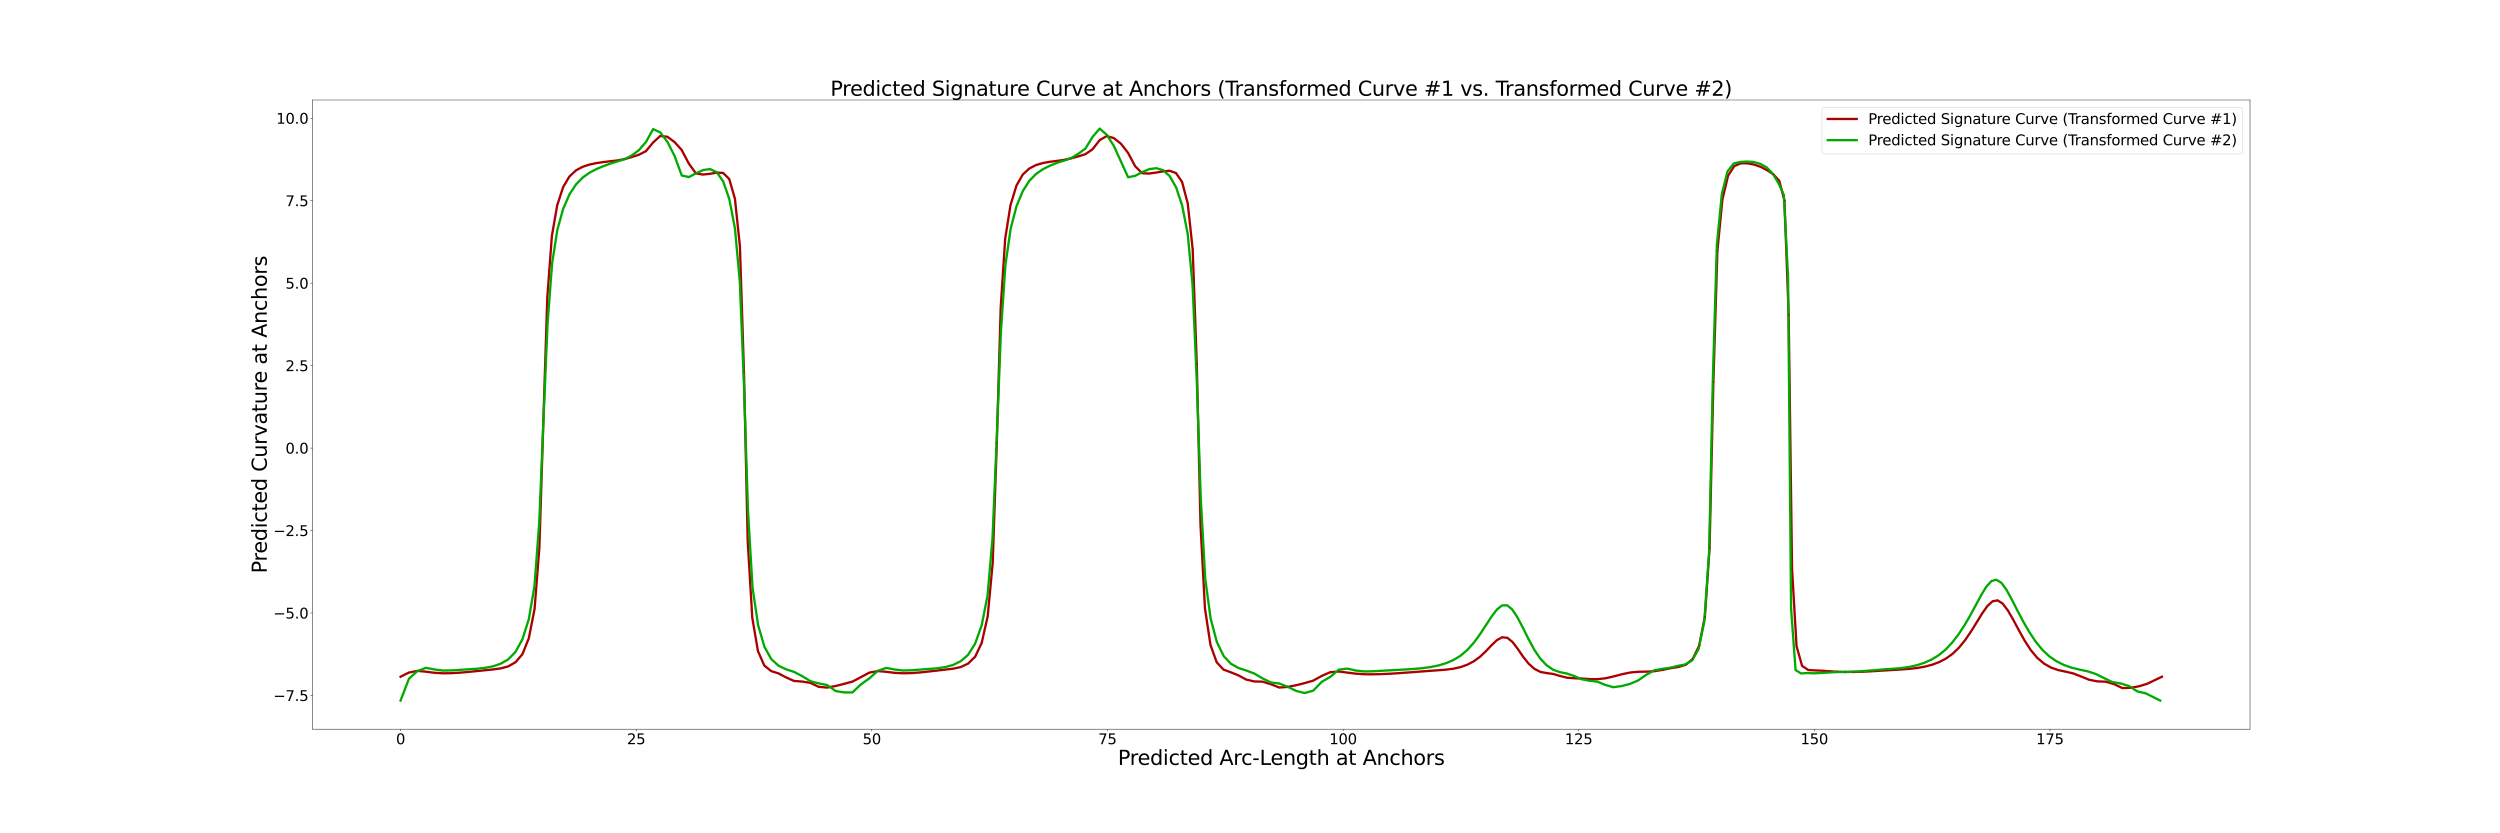 <?xml version="1.0" encoding="utf-8" standalone="no"?>
<!DOCTYPE svg PUBLIC "-//W3C//DTD SVG 1.1//EN"
  "http://www.w3.org/Graphics/SVG/1.1/DTD/svg11.dtd">
<svg xmlns:xlink="http://www.w3.org/1999/xlink" width="4320pt" height="1440pt" viewBox="0 0 4320 1440" xmlns="http://www.w3.org/2000/svg" version="1.1">
 <defs>
  <style type="text/css">*{stroke-linejoin: round; stroke-linecap: butt}</style>
 </defs>
 <g id="figure_1">
  <g id="patch_1">
   <path d="M 0 1440 
L 4320 1440 
L 4320 0 
L 0 0 
z
" style="fill: #ffffff"/>
  </g>
  <g id="axes_1">
   <g id="patch_2">
    <path d="M 540 1260 
L 3888 1260 
L 3888 172.8 
L 540 172.8 
z
" style="fill: #ffffff"/>
   </g>
   <g id="line2d_1">
    <path d="M 692.182 1169.358 
L 706.757 1162.111 
L 721.342 1159.272 
L 735.923 1160.644 
L 750.5 1162.575 
L 765.075 1163.455 
L 779.645 1163.28 
L 794.194 1162.417 
L 808.693 1161.167 
L 851.332 1156.867 
L 864.987 1155.026 
L 878.178 1151.5 
L 890.774 1144.367 
L 902.675 1130.512 
L 913.786 1102.963 
L 923.772 1052.012 
L 932.07 945.898 
L 938.942 726.682 
L 945.746 513.471 
L 953.66 407.559 
L 962.905 354.528 
L 973.106 323.302 
L 983.894 305.072 
L 995.085 294.569 
L 1006.591 288.351 
L 1018.354 284.46 
L 1030.32 281.876 
L 1042.44 280.069 
L 1066.969 277.221 
L 1079.292 274.921 
L 1091.601 271.399 
L 1103.886 267.466 
L 1116.19 261.182 
L 1128.533 246.194 
L 1140.879 234.986 
L 1153.205 236.333 
L 1165.539 245.361 
L 1177.902 259.135 
L 1190.263 282.544 
L 1202.542 299.627 
L 1214.675 301.609 
L 1226.645 300.374 
L 1238.332 298.351 
L 1249.525 298.789 
L 1260.088 309.241 
L 1269.929 343.415 
L 1278.568 425.177 
L 1285.569 643.04 
L 1292.023 935.087 
L 1299.935 1067.464 
L 1309.726 1125.072 
L 1320.671 1149.985 
L 1332.496 1159.607 
L 1345.068 1163.598 
L 1358.242 1170.477 
L 1371.911 1176.63 
L 1385.958 1177.744 
L 1400.261 1179.936 
L 1414.71 1186.843 
L 1429.234 1188.121 
L 1443.794 1185.447 
L 1458.382 1181.751 
L 1472.995 1177.81 
L 1487.63 1170.152 
L 1502.276 1162.23 
L 1516.917 1159.62 
L 1531.543 1160.894 
L 1546.155 1162.695 
L 1560.754 1163.442 
L 1575.332 1163.077 
L 1589.872 1161.962 
L 1604.335 1160.44 
L 1646.619 1155.563 
L 1660.018 1152.707 
L 1672.852 1146.722 
L 1684.999 1134.869 
L 1696.371 1110.927 
L 1706.705 1065.164 
L 1715.394 972.907 
L 1722.449 765.053 
L 1729.19 532.059 
L 1736.993 412.19 
L 1746.212 354.213 
L 1756.444 320.716 
L 1767.28 301.74 
L 1778.539 291.231 
L 1790.145 285.263 
L 1802.034 281.739 
L 1814.137 279.582 
L 1826.384 278.043 
L 1838.705 276.299 
L 1851.038 273.614 
L 1863.342 270.19 
L 1875.622 266.4 
L 1887.914 257.9 
L 1900.213 242.179 
L 1912.483 235.065 
L 1924.725 238.644 
L 1936.973 248.3 
L 1949.247 264.151 
L 1961.517 287.166 
L 1973.727 299.395 
L 1985.843 299.845 
L 1997.858 298.2 
L 2009.689 296.045 
L 2021.177 295.118 
L 2032.183 299.114 
L 2042.64 314.432 
L 2052.4 351.548 
L 2060.976 430.938 
L 2068.032 628.219 
L 2074.49 907.325 
L 2082.158 1051.259 
L 2091.703 1114.483 
L 2102.487 1144.442 
L 2114.155 1156.99 
L 2126.593 1161.647 
L 2139.656 1166.858 
L 2153.232 1174.18 
L 2167.223 1177.538 
L 2181.519 1177.883 
L 2196.012 1182.287 
L 2210.613 1188.104 
L 2225.269 1186.959 
L 2239.954 1184.056 
L 2254.663 1180.343 
L 2269.393 1176.069 
L 2284.136 1167.881 
L 2298.878 1161.494 
L 2313.606 1160.383 
L 2343.008 1164.114 
L 2357.691 1165.093 
L 2372.363 1165.237 
L 2387.014 1164.857 
L 2401.623 1164.17 
L 2416.157 1163.292 
L 2444.835 1161.199 
L 2472.654 1159.091 
L 2486.1 1158.145 
L 2499.162 1157.088 
L 2511.786 1155.478 
L 2523.933 1152.761 
L 2535.581 1148.567 
L 2546.729 1142.695 
L 2557.393 1134.915 
L 2567.591 1125.315 
L 2577.346 1114.993 
L 2586.709 1106.116 
L 2595.777 1101.202 
L 2604.688 1102.14 
L 2613.6 1109.32 
L 2622.66 1121.25 
L 2631.979 1134.9 
L 2641.621 1147.008 
L 2651.62 1155.869 
L 2662.011 1161.171 
L 2672.834 1163.086 
L 2684.122 1164.624 
L 2695.883 1168.139 
L 2708.102 1171.126 
L 2720.739 1172.045 
L 2733.739 1172.567 
L 2747.057 1173.462 
L 2760.655 1173.608 
L 2774.499 1172.027 
L 2788.551 1168.846 
L 2802.76 1165.069 
L 2817.065 1162.1 
L 2831.395 1160.801 
L 2845.669 1160.577 
L 2859.802 1159.726 
L 2873.707 1157.338 
L 2887.293 1154.54 
L 2900.459 1152.49 
L 2913.07 1148.683 
L 2924.97 1138.759 
L 2936.034 1116.073 
L 2945.994 1065.748 
L 2954.15 946.343 
L 2960.706 660.242 
L 2967.659 433.778 
L 2976.297 344.798 
L 2986.143 303.569 
L 2996.704 287.065 
L 3007.839 282.232 
L 3019.344 282.194 
L 3030.981 284.338 
L 3042.541 288.371 
L 3053.821 294.153 
L 3064.59 301.458 
L 3074.568 312.437 
L 3083.53 346.47 
L 3090.811 544.249 
L 3096.667 982.82 
L 3104.432 1116.628 
L 3114.026 1150.703 
L 3124.744 1157.736 
L 3136.377 1158.439 
L 3148.752 1158.982 
L 3161.708 1159.959 
L 3175.104 1160.782 
L 3188.824 1161.205 
L 3202.763 1161.198 
L 3216.835 1160.805 
L 3230.963 1160.118 
L 3286.752 1156.758 
L 3300.245 1155.724 
L 3313.457 1154.194 
L 3326.35 1151.885 
L 3338.893 1148.568 
L 3351.07 1144.005 
L 3362.874 1137.842 
L 3374.305 1129.601 
L 3385.355 1118.89 
L 3396.003 1105.726 
L 3406.221 1090.706 
L 3425.334 1059.788 
L 3434.319 1047.133 
L 3443.06 1039.066 
L 3451.696 1037.405 
L 3460.38 1042.801 
L 3469.268 1054.38 
L 3478.506 1070.257 
L 3488.206 1088.357 
L 3498.417 1106.697 
L 3509.129 1123.306 
L 3520.304 1136.692 
L 3531.925 1146.548 
L 3544.004 1153.471 
L 3556.537 1157.902 
L 3569.486 1160.596 
L 3582.79 1163.771 
L 3596.398 1169.045 
L 3610.277 1174.696 
L 3624.39 1177.435 
L 3638.681 1177.954 
L 3653.084 1182.126 
L 3667.535 1189.036 
L 3681.998 1188.459 
L 3696.468 1185.837 
L 3710.958 1181.338 
L 3735.818 1169.358 
L 3735.818 1169.358 
" clip-path="url(#p78f096015b)" style="fill: none; stroke: #aa0000; stroke-width: 4; stroke-linecap: square"/>
   </g>
   <g id="line2d_2">
    <path d="M 692.182 1210.582 
L 706.708 1172.734 
L 721.306 1159.603 
L 735.93 1154.014 
L 750.541 1156.801 
L 765.138 1158.718 
L 779.731 1158.492 
L 823.313 1155.638 
L 837.572 1154.13 
L 851.54 1151.487 
L 865.113 1146.945 
L 878.209 1139.375 
L 890.781 1126.513 
L 902.744 1104.682 
L 913.819 1069.84 
L 923.553 1012.731 
L 931.788 902.955 
L 939.042 727.246 
L 946.236 558.288 
L 954.164 454.122 
L 963.191 396.764 
L 973.255 360.593 
L 984.086 335.775 
L 995.405 318.622 
L 1007.013 306.75 
L 1018.798 298.352 
L 1030.704 292.102 
L 1042.713 287.064 
L 1054.826 282.682 
L 1079.351 275.021 
L 1091.68 268.658 
L 1103.963 259.518 
L 1116.267 245.287 
L 1128.596 223.148 
L 1140.889 228.764 
L 1153.293 245.109 
L 1165.689 269.598 
L 1178.13 303.305 
L 1190.504 305.987 
L 1202.839 299.359 
L 1215.048 293.815 
L 1226.964 292.214 
L 1238.506 297.538 
L 1249.66 313.488 
L 1260.296 344.174 
L 1270.013 394.771 
L 1278.403 487.13 
L 1285.607 666.412 
L 1292.53 882.842 
L 1300.42 1015.829 
L 1310.007 1080.077 
L 1321.008 1117.861 
L 1332.871 1139.07 
L 1345.423 1150.471 
L 1358.605 1156.651 
L 1372.259 1161.088 
L 1386.232 1168.343 
L 1400.447 1177.092 
L 1414.857 1180.948 
L 1429.391 1183.729 
L 1443.954 1194.087 
L 1458.484 1196.488 
L 1473.015 1196.552 
L 1487.569 1182.682 
L 1502.173 1172.298 
L 1516.832 1159.196 
L 1531.501 1154.15 
L 1546.147 1156.953 
L 1560.766 1158.641 
L 1575.368 1158.183 
L 1618.835 1154.879 
L 1632.965 1152.837 
L 1646.733 1149.093 
L 1660.036 1142.621 
L 1672.811 1131.524 
L 1685.002 1112.216 
L 1696.387 1080.362 
L 1706.503 1028.797 
L 1715.048 929.931 
L 1722.422 756.374 
L 1729.577 573.346 
L 1737.432 457.464 
L 1746.444 395.055 
L 1756.565 356.218 
L 1767.475 329.928 
L 1778.853 312.26 
L 1790.502 300.457 
L 1802.332 292.322 
L 1814.318 286.276 
L 1826.451 281.446 
L 1838.714 277.498 
L 1851.053 273.143 
L 1863.376 265.631 
L 1875.647 256.73 
L 1887.943 236.558 
L 1900.205 222.218 
L 1912.467 232.91 
L 1924.748 252.194 
L 1949.405 306.314 
L 1961.693 303.765 
L 1973.974 297.318 
L 1986.157 292.184 
L 1998.118 290.632 
L 2009.801 294.106 
L 2021.196 304.293 
L 2032.252 323.66 
L 2042.758 355.144 
L 2052.336 404.178 
L 2060.684 491.689 
L 2067.949 655.608 
L 2074.893 860.612 
L 2082.625 999.587 
L 2091.931 1068.709 
L 2102.722 1109.4 
L 2114.453 1133.564 
L 2126.867 1146.83 
L 2139.924 1154.266 
L 2153.513 1158.606 
L 2167.469 1163.907 
L 2181.682 1172.253 
L 2196.102 1179.333 
L 2210.683 1181.089 
L 2225.35 1186.963 
L 2240.018 1193.989 
L 2254.655 1197.578 
L 2269.303 1193.404 
L 2283.975 1178.175 
L 2298.698 1169.599 
L 2313.456 1157.176 
L 2328.206 1155.314 
L 2342.928 1158.688 
L 2357.63 1160.249 
L 2372.325 1159.958 
L 2416.267 1157.524 
L 2430.742 1156.744 
L 2445.038 1155.784 
L 2459.095 1154.45 
L 2472.852 1152.515 
L 2486.255 1149.734 
L 2499.262 1145.82 
L 2511.847 1140.388 
L 2523.999 1132.924 
L 2535.706 1122.942 
L 2546.941 1110.336 
L 2557.667 1095.659 
L 2577.52 1065.261 
L 2586.739 1053.184 
L 2595.642 1046.147 
L 2604.387 1045.998 
L 2613.142 1053.215 
L 2622.071 1066.67 
L 2631.314 1084.29 
L 2640.963 1103.723 
L 2651.043 1122.414 
L 2661.537 1138.003 
L 2672.428 1149.479 
L 2683.721 1157.236 
L 2695.427 1161.503 
L 2707.543 1163.815 
L 2720.063 1168.081 
L 2732.981 1173.732 
L 2746.266 1176.284 
L 2759.85 1177.81 
L 2773.659 1183.38 
L 2787.636 1187.48 
L 2801.749 1185.603 
L 2815.966 1181.943 
L 2830.247 1176.119 
L 2844.528 1166.191 
L 2858.718 1158.235 
L 2872.699 1155.754 
L 2886.34 1153.833 
L 2899.521 1150.551 
L 2912.132 1148.213 
L 2924.035 1141.082 
L 2935.086 1121.787 
L 2945.059 1073.786 
L 2953.246 955.824 
L 2959.749 657.009 
L 2966.691 423.515 
L 2975.369 335.009 
L 2985.198 296.118 
L 2995.772 282.591 
L 3006.954 279.858 
L 3018.471 279.177 
L 3030.073 279.831 
L 3041.573 283.071 
L 3052.793 289.284 
L 3063.536 300.302 
L 3073.556 317.309 
L 3082.459 336.798 
L 3089.759 478.619 
L 3094.954 1051.064 
L 3102.748 1157.866 
L 3112.235 1163.723 
L 3122.954 1162.958 
L 3134.656 1163.513 
L 3147.12 1162.899 
L 3160.162 1162.008 
L 3173.631 1161.409 
L 3201.379 1160.748 
L 3215.47 1159.99 
L 3257.791 1156.51 
L 3271.721 1155.598 
L 3285.463 1154.423 
L 3298.957 1152.511 
L 3312.153 1149.559 
L 3325.019 1145.407 
L 3337.543 1139.827 
L 3349.727 1132.435 
L 3361.57 1122.818 
L 3373.052 1110.767 
L 3384.129 1096.437 
L 3394.745 1080.295 
L 3404.86 1062.957 
L 3423.654 1028.092 
L 3432.484 1013.652 
L 3441.089 1004.21 
L 3449.6 1001.724 
L 3458.149 1006.865 
L 3466.875 1018.689 
L 3475.917 1035.073 
L 3485.408 1053.687 
L 3495.45 1072.795 
L 3506.087 1091.287 
L 3517.288 1108.209 
L 3528.979 1122.642 
L 3541.088 1134.072 
L 3553.586 1142.674 
L 3566.48 1149.061 
L 3579.767 1153.733 
L 3593.403 1157.052 
L 3607.305 1160.036 
L 3621.388 1164.59 
L 3635.602 1171.642 
L 3649.93 1178.482 
L 3664.361 1180.961 
L 3678.85 1185.443 
L 3693.323 1194.786 
L 3707.75 1198.097 
L 3732.868 1210.582 
L 3732.868 1210.582 
" clip-path="url(#p78f096015b)" style="fill: none; stroke: #00aa00; stroke-width: 4; stroke-linecap: square"/>
   </g>
   <g id="matplotlib.axis_1">
    <g id="xtick_1">
     <g id="line2d_3">
      <defs>
       <path id="mf27df6f7de" d="M 0 0 
L 0 3.5 
" style="stroke: #000000; stroke-width: 0.8"/>
      </defs>
      <g>
       <use xlink:href="#mf27df6f7de" x="692.182" y="1260" style="stroke: #000000; stroke-width: 0.8"/>
      </g>
     </g>
     <g id="text_1">
      <!-- 0 -->
      <g transform="translate(684.229 1285.996)scale(0.25 -0.25)">
       <defs>
        <path id="DejaVuSans-30" d="M 2034 4250 
Q 1547 4250 1301 3770 
Q 1056 3291 1056 2328 
Q 1056 1369 1301 889 
Q 1547 409 2034 409 
Q 2525 409 2770 889 
Q 3016 1369 3016 2328 
Q 3016 3291 2770 3770 
Q 2525 4250 2034 4250 
z
M 2034 4750 
Q 2819 4750 3233 4129 
Q 3647 3509 3647 2328 
Q 3647 1150 3233 529 
Q 2819 -91 2034 -91 
Q 1250 -91 836 529 
Q 422 1150 422 2328 
Q 422 3509 836 4129 
Q 1250 4750 2034 4750 
z
" transform="scale(0.016)"/>
       </defs>
       <use xlink:href="#DejaVuSans-30"/>
      </g>
     </g>
    </g>
    <g id="xtick_2">
     <g id="line2d_4">
      <g>
       <use xlink:href="#mf27df6f7de" x="1099.341" y="1260" style="stroke: #000000; stroke-width: 0.8"/>
      </g>
     </g>
     <g id="text_2">
      <!-- 25 -->
      <g transform="translate(1083.434 1285.996)scale(0.25 -0.25)">
       <defs>
        <path id="DejaVuSans-32" d="M 1228 531 
L 3431 531 
L 3431 0 
L 469 0 
L 469 531 
Q 828 903 1448 1529 
Q 2069 2156 2228 2338 
Q 2531 2678 2651 2914 
Q 2772 3150 2772 3378 
Q 2772 3750 2511 3984 
Q 2250 4219 1831 4219 
Q 1534 4219 1204 4116 
Q 875 4013 500 3803 
L 500 4441 
Q 881 4594 1212 4672 
Q 1544 4750 1819 4750 
Q 2544 4750 2975 4387 
Q 3406 4025 3406 3419 
Q 3406 3131 3298 2873 
Q 3191 2616 2906 2266 
Q 2828 2175 2409 1742 
Q 1991 1309 1228 531 
z
" transform="scale(0.016)"/>
        <path id="DejaVuSans-35" d="M 691 4666 
L 3169 4666 
L 3169 4134 
L 1269 4134 
L 1269 2991 
Q 1406 3038 1543 3061 
Q 1681 3084 1819 3084 
Q 2600 3084 3056 2656 
Q 3513 2228 3513 1497 
Q 3513 744 3044 326 
Q 2575 -91 1722 -91 
Q 1428 -91 1123 -41 
Q 819 9 494 109 
L 494 744 
Q 775 591 1075 516 
Q 1375 441 1709 441 
Q 2250 441 2565 725 
Q 2881 1009 2881 1497 
Q 2881 1984 2565 2268 
Q 2250 2553 1709 2553 
Q 1456 2553 1204 2497 
Q 953 2441 691 2322 
L 691 4666 
z
" transform="scale(0.016)"/>
       </defs>
       <use xlink:href="#DejaVuSans-32"/>
       <use xlink:href="#DejaVuSans-35" x="63.623"/>
      </g>
     </g>
    </g>
    <g id="xtick_3">
     <g id="line2d_5">
      <g>
       <use xlink:href="#mf27df6f7de" x="1506.499" y="1260" style="stroke: #000000; stroke-width: 0.8"/>
      </g>
     </g>
     <g id="text_3">
      <!-- 50 -->
      <g transform="translate(1490.593 1285.996)scale(0.25 -0.25)">
       <use xlink:href="#DejaVuSans-35"/>
       <use xlink:href="#DejaVuSans-30" x="63.623"/>
      </g>
     </g>
    </g>
    <g id="xtick_4">
     <g id="line2d_6">
      <g>
       <use xlink:href="#mf27df6f7de" x="1913.658" y="1260" style="stroke: #000000; stroke-width: 0.8"/>
      </g>
     </g>
     <g id="text_4">
      <!-- 75 -->
      <g transform="translate(1897.752 1285.996)scale(0.25 -0.25)">
       <defs>
        <path id="DejaVuSans-37" d="M 525 4666 
L 3525 4666 
L 3525 4397 
L 1831 0 
L 1172 0 
L 2766 4134 
L 525 4134 
L 525 4666 
z
" transform="scale(0.016)"/>
       </defs>
       <use xlink:href="#DejaVuSans-37"/>
       <use xlink:href="#DejaVuSans-35" x="63.623"/>
      </g>
     </g>
    </g>
    <g id="xtick_5">
     <g id="line2d_7">
      <g>
       <use xlink:href="#mf27df6f7de" x="2320.817" y="1260" style="stroke: #000000; stroke-width: 0.8"/>
      </g>
     </g>
     <g id="text_5">
      <!-- 100 -->
      <g transform="translate(2296.958 1285.996)scale(0.25 -0.25)">
       <defs>
        <path id="DejaVuSans-31" d="M 794 531 
L 1825 531 
L 1825 4091 
L 703 3866 
L 703 4441 
L 1819 4666 
L 2450 4666 
L 2450 531 
L 3481 531 
L 3481 0 
L 794 0 
L 794 531 
z
" transform="scale(0.016)"/>
       </defs>
       <use xlink:href="#DejaVuSans-31"/>
       <use xlink:href="#DejaVuSans-30" x="63.623"/>
       <use xlink:href="#DejaVuSans-30" x="127.246"/>
      </g>
     </g>
    </g>
    <g id="xtick_6">
     <g id="line2d_8">
      <g>
       <use xlink:href="#mf27df6f7de" x="2727.976" y="1260" style="stroke: #000000; stroke-width: 0.8"/>
      </g>
     </g>
     <g id="text_6">
      <!-- 125 -->
      <g transform="translate(2704.117 1285.996)scale(0.25 -0.25)">
       <use xlink:href="#DejaVuSans-31"/>
       <use xlink:href="#DejaVuSans-32" x="63.623"/>
       <use xlink:href="#DejaVuSans-35" x="127.246"/>
      </g>
     </g>
    </g>
    <g id="xtick_7">
     <g id="line2d_9">
      <g>
       <use xlink:href="#mf27df6f7de" x="3135.135" y="1260" style="stroke: #000000; stroke-width: 0.8"/>
      </g>
     </g>
     <g id="text_7">
      <!-- 150 -->
      <g transform="translate(3111.275 1285.996)scale(0.25 -0.25)">
       <use xlink:href="#DejaVuSans-31"/>
       <use xlink:href="#DejaVuSans-35" x="63.623"/>
       <use xlink:href="#DejaVuSans-30" x="127.246"/>
      </g>
     </g>
    </g>
    <g id="xtick_8">
     <g id="line2d_10">
      <g>
       <use xlink:href="#mf27df6f7de" x="3542.294" y="1260" style="stroke: #000000; stroke-width: 0.8"/>
      </g>
     </g>
     <g id="text_8">
      <!-- 175 -->
      <g transform="translate(3518.434 1285.996)scale(0.25 -0.25)">
       <use xlink:href="#DejaVuSans-31"/>
       <use xlink:href="#DejaVuSans-37" x="63.623"/>
       <use xlink:href="#DejaVuSans-35" x="127.246"/>
      </g>
     </g>
    </g>
    <g id="text_9">
     <!-- Predicted Arc-Length at Anchors -->
     <g transform="translate(1931.72 1321.79)scale(0.35 -0.35)">
      <defs>
       <path id="DejaVuSans-50" d="M 1259 4147 
L 1259 2394 
L 2053 2394 
Q 2494 2394 2734 2622 
Q 2975 2850 2975 3272 
Q 2975 3691 2734 3919 
Q 2494 4147 2053 4147 
L 1259 4147 
z
M 628 4666 
L 2053 4666 
Q 2838 4666 3239 4311 
Q 3641 3956 3641 3272 
Q 3641 2581 3239 2228 
Q 2838 1875 2053 1875 
L 1259 1875 
L 1259 0 
L 628 0 
L 628 4666 
z
" transform="scale(0.016)"/>
       <path id="DejaVuSans-72" d="M 2631 2963 
Q 2534 3019 2420 3045 
Q 2306 3072 2169 3072 
Q 1681 3072 1420 2755 
Q 1159 2438 1159 1844 
L 1159 0 
L 581 0 
L 581 3500 
L 1159 3500 
L 1159 2956 
Q 1341 3275 1631 3429 
Q 1922 3584 2338 3584 
Q 2397 3584 2469 3576 
Q 2541 3569 2628 3553 
L 2631 2963 
z
" transform="scale(0.016)"/>
       <path id="DejaVuSans-65" d="M 3597 1894 
L 3597 1613 
L 953 1613 
Q 991 1019 1311 708 
Q 1631 397 2203 397 
Q 2534 397 2845 478 
Q 3156 559 3463 722 
L 3463 178 
Q 3153 47 2828 -22 
Q 2503 -91 2169 -91 
Q 1331 -91 842 396 
Q 353 884 353 1716 
Q 353 2575 817 3079 
Q 1281 3584 2069 3584 
Q 2775 3584 3186 3129 
Q 3597 2675 3597 1894 
z
M 3022 2063 
Q 3016 2534 2758 2815 
Q 2500 3097 2075 3097 
Q 1594 3097 1305 2825 
Q 1016 2553 972 2059 
L 3022 2063 
z
" transform="scale(0.016)"/>
       <path id="DejaVuSans-64" d="M 2906 2969 
L 2906 4863 
L 3481 4863 
L 3481 0 
L 2906 0 
L 2906 525 
Q 2725 213 2448 61 
Q 2172 -91 1784 -91 
Q 1150 -91 751 415 
Q 353 922 353 1747 
Q 353 2572 751 3078 
Q 1150 3584 1784 3584 
Q 2172 3584 2448 3432 
Q 2725 3281 2906 2969 
z
M 947 1747 
Q 947 1113 1208 752 
Q 1469 391 1925 391 
Q 2381 391 2643 752 
Q 2906 1113 2906 1747 
Q 2906 2381 2643 2742 
Q 2381 3103 1925 3103 
Q 1469 3103 1208 2742 
Q 947 2381 947 1747 
z
" transform="scale(0.016)"/>
       <path id="DejaVuSans-69" d="M 603 3500 
L 1178 3500 
L 1178 0 
L 603 0 
L 603 3500 
z
M 603 4863 
L 1178 4863 
L 1178 4134 
L 603 4134 
L 603 4863 
z
" transform="scale(0.016)"/>
       <path id="DejaVuSans-63" d="M 3122 3366 
L 3122 2828 
Q 2878 2963 2633 3030 
Q 2388 3097 2138 3097 
Q 1578 3097 1268 2742 
Q 959 2388 959 1747 
Q 959 1106 1268 751 
Q 1578 397 2138 397 
Q 2388 397 2633 464 
Q 2878 531 3122 666 
L 3122 134 
Q 2881 22 2623 -34 
Q 2366 -91 2075 -91 
Q 1284 -91 818 406 
Q 353 903 353 1747 
Q 353 2603 823 3093 
Q 1294 3584 2113 3584 
Q 2378 3584 2631 3529 
Q 2884 3475 3122 3366 
z
" transform="scale(0.016)"/>
       <path id="DejaVuSans-74" d="M 1172 4494 
L 1172 3500 
L 2356 3500 
L 2356 3053 
L 1172 3053 
L 1172 1153 
Q 1172 725 1289 603 
Q 1406 481 1766 481 
L 2356 481 
L 2356 0 
L 1766 0 
Q 1100 0 847 248 
Q 594 497 594 1153 
L 594 3053 
L 172 3053 
L 172 3500 
L 594 3500 
L 594 4494 
L 1172 4494 
z
" transform="scale(0.016)"/>
       <path id="DejaVuSans-20" transform="scale(0.016)"/>
       <path id="DejaVuSans-41" d="M 2188 4044 
L 1331 1722 
L 3047 1722 
L 2188 4044 
z
M 1831 4666 
L 2547 4666 
L 4325 0 
L 3669 0 
L 3244 1197 
L 1141 1197 
L 716 0 
L 50 0 
L 1831 4666 
z
" transform="scale(0.016)"/>
       <path id="DejaVuSans-2d" d="M 313 2009 
L 1997 2009 
L 1997 1497 
L 313 1497 
L 313 2009 
z
" transform="scale(0.016)"/>
       <path id="DejaVuSans-4c" d="M 628 4666 
L 1259 4666 
L 1259 531 
L 3531 531 
L 3531 0 
L 628 0 
L 628 4666 
z
" transform="scale(0.016)"/>
       <path id="DejaVuSans-6e" d="M 3513 2113 
L 3513 0 
L 2938 0 
L 2938 2094 
Q 2938 2591 2744 2837 
Q 2550 3084 2163 3084 
Q 1697 3084 1428 2787 
Q 1159 2491 1159 1978 
L 1159 0 
L 581 0 
L 581 3500 
L 1159 3500 
L 1159 2956 
Q 1366 3272 1645 3428 
Q 1925 3584 2291 3584 
Q 2894 3584 3203 3211 
Q 3513 2838 3513 2113 
z
" transform="scale(0.016)"/>
       <path id="DejaVuSans-67" d="M 2906 1791 
Q 2906 2416 2648 2759 
Q 2391 3103 1925 3103 
Q 1463 3103 1205 2759 
Q 947 2416 947 1791 
Q 947 1169 1205 825 
Q 1463 481 1925 481 
Q 2391 481 2648 825 
Q 2906 1169 2906 1791 
z
M 3481 434 
Q 3481 -459 3084 -895 
Q 2688 -1331 1869 -1331 
Q 1566 -1331 1297 -1286 
Q 1028 -1241 775 -1147 
L 775 -588 
Q 1028 -725 1275 -790 
Q 1522 -856 1778 -856 
Q 2344 -856 2625 -561 
Q 2906 -266 2906 331 
L 2906 616 
Q 2728 306 2450 153 
Q 2172 0 1784 0 
Q 1141 0 747 490 
Q 353 981 353 1791 
Q 353 2603 747 3093 
Q 1141 3584 1784 3584 
Q 2172 3584 2450 3431 
Q 2728 3278 2906 2969 
L 2906 3500 
L 3481 3500 
L 3481 434 
z
" transform="scale(0.016)"/>
       <path id="DejaVuSans-68" d="M 3513 2113 
L 3513 0 
L 2938 0 
L 2938 2094 
Q 2938 2591 2744 2837 
Q 2550 3084 2163 3084 
Q 1697 3084 1428 2787 
Q 1159 2491 1159 1978 
L 1159 0 
L 581 0 
L 581 4863 
L 1159 4863 
L 1159 2956 
Q 1366 3272 1645 3428 
Q 1925 3584 2291 3584 
Q 2894 3584 3203 3211 
Q 3513 2838 3513 2113 
z
" transform="scale(0.016)"/>
       <path id="DejaVuSans-61" d="M 2194 1759 
Q 1497 1759 1228 1600 
Q 959 1441 959 1056 
Q 959 750 1161 570 
Q 1363 391 1709 391 
Q 2188 391 2477 730 
Q 2766 1069 2766 1631 
L 2766 1759 
L 2194 1759 
z
M 3341 1997 
L 3341 0 
L 2766 0 
L 2766 531 
Q 2569 213 2275 61 
Q 1981 -91 1556 -91 
Q 1019 -91 701 211 
Q 384 513 384 1019 
Q 384 1609 779 1909 
Q 1175 2209 1959 2209 
L 2766 2209 
L 2766 2266 
Q 2766 2663 2505 2880 
Q 2244 3097 1772 3097 
Q 1472 3097 1187 3025 
Q 903 2953 641 2809 
L 641 3341 
Q 956 3463 1253 3523 
Q 1550 3584 1831 3584 
Q 2591 3584 2966 3190 
Q 3341 2797 3341 1997 
z
" transform="scale(0.016)"/>
       <path id="DejaVuSans-6f" d="M 1959 3097 
Q 1497 3097 1228 2736 
Q 959 2375 959 1747 
Q 959 1119 1226 758 
Q 1494 397 1959 397 
Q 2419 397 2687 759 
Q 2956 1122 2956 1747 
Q 2956 2369 2687 2733 
Q 2419 3097 1959 3097 
z
M 1959 3584 
Q 2709 3584 3137 3096 
Q 3566 2609 3566 1747 
Q 3566 888 3137 398 
Q 2709 -91 1959 -91 
Q 1206 -91 779 398 
Q 353 888 353 1747 
Q 353 2609 779 3096 
Q 1206 3584 1959 3584 
z
" transform="scale(0.016)"/>
       <path id="DejaVuSans-73" d="M 2834 3397 
L 2834 2853 
Q 2591 2978 2328 3040 
Q 2066 3103 1784 3103 
Q 1356 3103 1142 2972 
Q 928 2841 928 2578 
Q 928 2378 1081 2264 
Q 1234 2150 1697 2047 
L 1894 2003 
Q 2506 1872 2764 1633 
Q 3022 1394 3022 966 
Q 3022 478 2636 193 
Q 2250 -91 1575 -91 
Q 1294 -91 989 -36 
Q 684 19 347 128 
L 347 722 
Q 666 556 975 473 
Q 1284 391 1588 391 
Q 1994 391 2212 530 
Q 2431 669 2431 922 
Q 2431 1156 2273 1281 
Q 2116 1406 1581 1522 
L 1381 1569 
Q 847 1681 609 1914 
Q 372 2147 372 2553 
Q 372 3047 722 3315 
Q 1072 3584 1716 3584 
Q 2034 3584 2315 3537 
Q 2597 3491 2834 3397 
z
" transform="scale(0.016)"/>
      </defs>
      <use xlink:href="#DejaVuSans-50"/>
      <use xlink:href="#DejaVuSans-72" x="58.553"/>
      <use xlink:href="#DejaVuSans-65" x="97.416"/>
      <use xlink:href="#DejaVuSans-64" x="158.939"/>
      <use xlink:href="#DejaVuSans-69" x="222.416"/>
      <use xlink:href="#DejaVuSans-63" x="250.199"/>
      <use xlink:href="#DejaVuSans-74" x="305.18"/>
      <use xlink:href="#DejaVuSans-65" x="344.389"/>
      <use xlink:href="#DejaVuSans-64" x="405.912"/>
      <use xlink:href="#DejaVuSans-20" x="469.389"/>
      <use xlink:href="#DejaVuSans-41" x="501.176"/>
      <use xlink:href="#DejaVuSans-72" x="569.584"/>
      <use xlink:href="#DejaVuSans-63" x="608.447"/>
      <use xlink:href="#DejaVuSans-2d" x="663.428"/>
      <use xlink:href="#DejaVuSans-4c" x="699.512"/>
      <use xlink:href="#DejaVuSans-65" x="753.475"/>
      <use xlink:href="#DejaVuSans-6e" x="814.998"/>
      <use xlink:href="#DejaVuSans-67" x="878.377"/>
      <use xlink:href="#DejaVuSans-74" x="941.854"/>
      <use xlink:href="#DejaVuSans-68" x="981.062"/>
      <use xlink:href="#DejaVuSans-20" x="1044.441"/>
      <use xlink:href="#DejaVuSans-61" x="1076.229"/>
      <use xlink:href="#DejaVuSans-74" x="1137.508"/>
      <use xlink:href="#DejaVuSans-20" x="1176.717"/>
      <use xlink:href="#DejaVuSans-41" x="1208.504"/>
      <use xlink:href="#DejaVuSans-6e" x="1276.912"/>
      <use xlink:href="#DejaVuSans-63" x="1340.291"/>
      <use xlink:href="#DejaVuSans-68" x="1395.271"/>
      <use xlink:href="#DejaVuSans-6f" x="1458.65"/>
      <use xlink:href="#DejaVuSans-72" x="1519.832"/>
      <use xlink:href="#DejaVuSans-73" x="1560.945"/>
     </g>
    </g>
   </g>
   <g id="matplotlib.axis_2">
    <g id="ytick_1">
     <g id="line2d_11">
      <defs>
       <path id="m6652b1a3b5" d="M 0 0 
L -3.5 0 
" style="stroke: #000000; stroke-width: 0.8"/>
      </defs>
      <g>
       <use xlink:href="#m6652b1a3b5" x="540" y="1201.802" style="stroke: #000000; stroke-width: 0.8"/>
      </g>
     </g>
     <g id="text_10">
      <!-- −7.5 -->
      <g transform="translate(472.293 1211.3)scale(0.25 -0.25)">
       <defs>
        <path id="DejaVuSans-2212" d="M 678 2272 
L 4684 2272 
L 4684 1741 
L 678 1741 
L 678 2272 
z
" transform="scale(0.016)"/>
        <path id="DejaVuSans-2e" d="M 684 794 
L 1344 794 
L 1344 0 
L 684 0 
L 684 794 
z
" transform="scale(0.016)"/>
       </defs>
       <use xlink:href="#DejaVuSans-2212"/>
       <use xlink:href="#DejaVuSans-37" x="83.789"/>
       <use xlink:href="#DejaVuSans-2e" x="147.412"/>
       <use xlink:href="#DejaVuSans-35" x="179.199"/>
      </g>
     </g>
    </g>
    <g id="ytick_2">
     <g id="line2d_12">
      <g>
       <use xlink:href="#m6652b1a3b5" x="540" y="1059.302" style="stroke: #000000; stroke-width: 0.8"/>
      </g>
     </g>
     <g id="text_11">
      <!-- −5.0 -->
      <g transform="translate(472.293 1068.8)scale(0.25 -0.25)">
       <use xlink:href="#DejaVuSans-2212"/>
       <use xlink:href="#DejaVuSans-35" x="83.789"/>
       <use xlink:href="#DejaVuSans-2e" x="147.412"/>
       <use xlink:href="#DejaVuSans-30" x="179.199"/>
      </g>
     </g>
    </g>
    <g id="ytick_3">
     <g id="line2d_13">
      <g>
       <use xlink:href="#m6652b1a3b5" x="540" y="916.803" style="stroke: #000000; stroke-width: 0.8"/>
      </g>
     </g>
     <g id="text_12">
      <!-- −2.5 -->
      <g transform="translate(472.293 926.301)scale(0.25 -0.25)">
       <use xlink:href="#DejaVuSans-2212"/>
       <use xlink:href="#DejaVuSans-32" x="83.789"/>
       <use xlink:href="#DejaVuSans-2e" x="147.412"/>
       <use xlink:href="#DejaVuSans-35" x="179.199"/>
      </g>
     </g>
    </g>
    <g id="ytick_4">
     <g id="line2d_14">
      <g>
       <use xlink:href="#m6652b1a3b5" x="540" y="774.303" style="stroke: #000000; stroke-width: 0.8"/>
      </g>
     </g>
     <g id="text_13">
      <!-- 0.0 -->
      <g transform="translate(493.242 783.801)scale(0.25 -0.25)">
       <use xlink:href="#DejaVuSans-30"/>
       <use xlink:href="#DejaVuSans-2e" x="63.623"/>
       <use xlink:href="#DejaVuSans-30" x="95.41"/>
      </g>
     </g>
    </g>
    <g id="ytick_5">
     <g id="line2d_15">
      <g>
       <use xlink:href="#m6652b1a3b5" x="540" y="631.803" style="stroke: #000000; stroke-width: 0.8"/>
      </g>
     </g>
     <g id="text_14">
      <!-- 2.5 -->
      <g transform="translate(493.242 641.302)scale(0.25 -0.25)">
       <use xlink:href="#DejaVuSans-32"/>
       <use xlink:href="#DejaVuSans-2e" x="63.623"/>
       <use xlink:href="#DejaVuSans-35" x="95.41"/>
      </g>
     </g>
    </g>
    <g id="ytick_6">
     <g id="line2d_16">
      <g>
       <use xlink:href="#m6652b1a3b5" x="540" y="489.304" style="stroke: #000000; stroke-width: 0.8"/>
      </g>
     </g>
     <g id="text_15">
      <!-- 5.0 -->
      <g transform="translate(493.242 498.802)scale(0.25 -0.25)">
       <use xlink:href="#DejaVuSans-35"/>
       <use xlink:href="#DejaVuSans-2e" x="63.623"/>
       <use xlink:href="#DejaVuSans-30" x="95.41"/>
      </g>
     </g>
    </g>
    <g id="ytick_7">
     <g id="line2d_17">
      <g>
       <use xlink:href="#m6652b1a3b5" x="540" y="346.804" style="stroke: #000000; stroke-width: 0.8"/>
      </g>
     </g>
     <g id="text_16">
      <!-- 7.5 -->
      <g transform="translate(493.242 356.302)scale(0.25 -0.25)">
       <use xlink:href="#DejaVuSans-37"/>
       <use xlink:href="#DejaVuSans-2e" x="63.623"/>
       <use xlink:href="#DejaVuSans-35" x="95.41"/>
      </g>
     </g>
    </g>
    <g id="ytick_8">
     <g id="line2d_18">
      <g>
       <use xlink:href="#m6652b1a3b5" x="540" y="204.305" style="stroke: #000000; stroke-width: 0.8"/>
      </g>
     </g>
     <g id="text_17">
      <!-- 10.0 -->
      <g transform="translate(477.336 213.803)scale(0.25 -0.25)">
       <use xlink:href="#DejaVuSans-31"/>
       <use xlink:href="#DejaVuSans-30" x="63.623"/>
       <use xlink:href="#DejaVuSans-2e" x="127.246"/>
       <use xlink:href="#DejaVuSans-30" x="159.033"/>
      </g>
     </g>
    </g>
    <g id="text_18">
     <!-- Predicted Curvature at Anchors -->
     <g transform="translate(461.014 990.715)rotate(-90)scale(0.35 -0.35)">
      <defs>
       <path id="DejaVuSans-43" d="M 4122 4306 
L 4122 3641 
Q 3803 3938 3442 4084 
Q 3081 4231 2675 4231 
Q 1875 4231 1450 3742 
Q 1025 3253 1025 2328 
Q 1025 1406 1450 917 
Q 1875 428 2675 428 
Q 3081 428 3442 575 
Q 3803 722 4122 1019 
L 4122 359 
Q 3791 134 3420 21 
Q 3050 -91 2638 -91 
Q 1578 -91 968 557 
Q 359 1206 359 2328 
Q 359 3453 968 4101 
Q 1578 4750 2638 4750 
Q 3056 4750 3426 4639 
Q 3797 4528 4122 4306 
z
" transform="scale(0.016)"/>
       <path id="DejaVuSans-75" d="M 544 1381 
L 544 3500 
L 1119 3500 
L 1119 1403 
Q 1119 906 1312 657 
Q 1506 409 1894 409 
Q 2359 409 2629 706 
Q 2900 1003 2900 1516 
L 2900 3500 
L 3475 3500 
L 3475 0 
L 2900 0 
L 2900 538 
Q 2691 219 2414 64 
Q 2138 -91 1772 -91 
Q 1169 -91 856 284 
Q 544 659 544 1381 
z
M 1991 3584 
L 1991 3584 
z
" transform="scale(0.016)"/>
       <path id="DejaVuSans-76" d="M 191 3500 
L 800 3500 
L 1894 563 
L 2988 3500 
L 3597 3500 
L 2284 0 
L 1503 0 
L 191 3500 
z
" transform="scale(0.016)"/>
      </defs>
      <use xlink:href="#DejaVuSans-50"/>
      <use xlink:href="#DejaVuSans-72" x="58.553"/>
      <use xlink:href="#DejaVuSans-65" x="97.416"/>
      <use xlink:href="#DejaVuSans-64" x="158.939"/>
      <use xlink:href="#DejaVuSans-69" x="222.416"/>
      <use xlink:href="#DejaVuSans-63" x="250.199"/>
      <use xlink:href="#DejaVuSans-74" x="305.18"/>
      <use xlink:href="#DejaVuSans-65" x="344.389"/>
      <use xlink:href="#DejaVuSans-64" x="405.912"/>
      <use xlink:href="#DejaVuSans-20" x="469.389"/>
      <use xlink:href="#DejaVuSans-43" x="501.176"/>
      <use xlink:href="#DejaVuSans-75" x="571"/>
      <use xlink:href="#DejaVuSans-72" x="634.379"/>
      <use xlink:href="#DejaVuSans-76" x="675.492"/>
      <use xlink:href="#DejaVuSans-61" x="734.672"/>
      <use xlink:href="#DejaVuSans-74" x="795.951"/>
      <use xlink:href="#DejaVuSans-75" x="835.16"/>
      <use xlink:href="#DejaVuSans-72" x="898.539"/>
      <use xlink:href="#DejaVuSans-65" x="937.402"/>
      <use xlink:href="#DejaVuSans-20" x="998.926"/>
      <use xlink:href="#DejaVuSans-61" x="1030.713"/>
      <use xlink:href="#DejaVuSans-74" x="1091.992"/>
      <use xlink:href="#DejaVuSans-20" x="1131.201"/>
      <use xlink:href="#DejaVuSans-41" x="1162.988"/>
      <use xlink:href="#DejaVuSans-6e" x="1231.396"/>
      <use xlink:href="#DejaVuSans-63" x="1294.775"/>
      <use xlink:href="#DejaVuSans-68" x="1349.756"/>
      <use xlink:href="#DejaVuSans-6f" x="1413.135"/>
      <use xlink:href="#DejaVuSans-72" x="1474.316"/>
      <use xlink:href="#DejaVuSans-73" x="1515.43"/>
     </g>
    </g>
   </g>
   <g id="patch_3">
    <path d="M 540 1260 
L 540 172.8 
" style="fill: none; stroke: #000000; stroke-width: 0.8; stroke-linejoin: miter; stroke-linecap: square"/>
   </g>
   <g id="patch_4">
    <path d="M 3888 1260 
L 3888 172.8 
" style="fill: none; stroke: #000000; stroke-width: 0.8; stroke-linejoin: miter; stroke-linecap: square"/>
   </g>
   <g id="patch_5">
    <path d="M 540 1260 
L 3888 1260 
" style="fill: none; stroke: #000000; stroke-width: 0.8; stroke-linejoin: miter; stroke-linecap: square"/>
   </g>
   <g id="patch_6">
    <path d="M 540 172.8 
L 3888 172.8 
" style="fill: none; stroke: #000000; stroke-width: 0.8; stroke-linejoin: miter; stroke-linecap: square"/>
   </g>
   <g id="text_19">
    <!-- Predicted Signature Curve at Anchors (Transformed Curve #1 vs. Transformed Curve #2) -->
    <g transform="translate(1434.875 165.521)scale(0.35 -0.35)">
     <defs>
      <path id="DejaVuSans-53" d="M 3425 4513 
L 3425 3897 
Q 3066 4069 2747 4153 
Q 2428 4238 2131 4238 
Q 1616 4238 1336 4038 
Q 1056 3838 1056 3469 
Q 1056 3159 1242 3001 
Q 1428 2844 1947 2747 
L 2328 2669 
Q 3034 2534 3370 2195 
Q 3706 1856 3706 1288 
Q 3706 609 3251 259 
Q 2797 -91 1919 -91 
Q 1588 -91 1214 -16 
Q 841 59 441 206 
L 441 856 
Q 825 641 1194 531 
Q 1563 422 1919 422 
Q 2459 422 2753 634 
Q 3047 847 3047 1241 
Q 3047 1584 2836 1778 
Q 2625 1972 2144 2069 
L 1759 2144 
Q 1053 2284 737 2584 
Q 422 2884 422 3419 
Q 422 4038 858 4394 
Q 1294 4750 2059 4750 
Q 2388 4750 2728 4690 
Q 3069 4631 3425 4513 
z
" transform="scale(0.016)"/>
      <path id="DejaVuSans-28" d="M 1984 4856 
Q 1566 4138 1362 3434 
Q 1159 2731 1159 2009 
Q 1159 1288 1364 580 
Q 1569 -128 1984 -844 
L 1484 -844 
Q 1016 -109 783 600 
Q 550 1309 550 2009 
Q 550 2706 781 3412 
Q 1013 4119 1484 4856 
L 1984 4856 
z
" transform="scale(0.016)"/>
      <path id="DejaVuSans-54" d="M -19 4666 
L 3928 4666 
L 3928 4134 
L 2272 4134 
L 2272 0 
L 1638 0 
L 1638 4134 
L -19 4134 
L -19 4666 
z
" transform="scale(0.016)"/>
      <path id="DejaVuSans-66" d="M 2375 4863 
L 2375 4384 
L 1825 4384 
Q 1516 4384 1395 4259 
Q 1275 4134 1275 3809 
L 1275 3500 
L 2222 3500 
L 2222 3053 
L 1275 3053 
L 1275 0 
L 697 0 
L 697 3053 
L 147 3053 
L 147 3500 
L 697 3500 
L 697 3744 
Q 697 4328 969 4595 
Q 1241 4863 1831 4863 
L 2375 4863 
z
" transform="scale(0.016)"/>
      <path id="DejaVuSans-6d" d="M 3328 2828 
Q 3544 3216 3844 3400 
Q 4144 3584 4550 3584 
Q 5097 3584 5394 3201 
Q 5691 2819 5691 2113 
L 5691 0 
L 5113 0 
L 5113 2094 
Q 5113 2597 4934 2840 
Q 4756 3084 4391 3084 
Q 3944 3084 3684 2787 
Q 3425 2491 3425 1978 
L 3425 0 
L 2847 0 
L 2847 2094 
Q 2847 2600 2669 2842 
Q 2491 3084 2119 3084 
Q 1678 3084 1418 2786 
Q 1159 2488 1159 1978 
L 1159 0 
L 581 0 
L 581 3500 
L 1159 3500 
L 1159 2956 
Q 1356 3278 1631 3431 
Q 1906 3584 2284 3584 
Q 2666 3584 2933 3390 
Q 3200 3197 3328 2828 
z
" transform="scale(0.016)"/>
      <path id="DejaVuSans-23" d="M 3272 2816 
L 2363 2816 
L 2100 1772 
L 3016 1772 
L 3272 2816 
z
M 2803 4594 
L 2478 3297 
L 3391 3297 
L 3719 4594 
L 4219 4594 
L 3897 3297 
L 4872 3297 
L 4872 2816 
L 3775 2816 
L 3519 1772 
L 4513 1772 
L 4513 1294 
L 3397 1294 
L 3072 0 
L 2572 0 
L 2894 1294 
L 1978 1294 
L 1656 0 
L 1153 0 
L 1478 1294 
L 494 1294 
L 494 1772 
L 1594 1772 
L 1856 2816 
L 850 2816 
L 850 3297 
L 1978 3297 
L 2297 4594 
L 2803 4594 
z
" transform="scale(0.016)"/>
      <path id="DejaVuSans-29" d="M 513 4856 
L 1013 4856 
Q 1481 4119 1714 3412 
Q 1947 2706 1947 2009 
Q 1947 1309 1714 600 
Q 1481 -109 1013 -844 
L 513 -844 
Q 928 -128 1133 580 
Q 1338 1288 1338 2009 
Q 1338 2731 1133 3434 
Q 928 4138 513 4856 
z
" transform="scale(0.016)"/>
     </defs>
     <use xlink:href="#DejaVuSans-50"/>
     <use xlink:href="#DejaVuSans-72" x="58.553"/>
     <use xlink:href="#DejaVuSans-65" x="97.416"/>
     <use xlink:href="#DejaVuSans-64" x="158.939"/>
     <use xlink:href="#DejaVuSans-69" x="222.416"/>
     <use xlink:href="#DejaVuSans-63" x="250.199"/>
     <use xlink:href="#DejaVuSans-74" x="305.18"/>
     <use xlink:href="#DejaVuSans-65" x="344.389"/>
     <use xlink:href="#DejaVuSans-64" x="405.912"/>
     <use xlink:href="#DejaVuSans-20" x="469.389"/>
     <use xlink:href="#DejaVuSans-53" x="501.176"/>
     <use xlink:href="#DejaVuSans-69" x="564.652"/>
     <use xlink:href="#DejaVuSans-67" x="592.436"/>
     <use xlink:href="#DejaVuSans-6e" x="655.912"/>
     <use xlink:href="#DejaVuSans-61" x="719.291"/>
     <use xlink:href="#DejaVuSans-74" x="780.57"/>
     <use xlink:href="#DejaVuSans-75" x="819.779"/>
     <use xlink:href="#DejaVuSans-72" x="883.158"/>
     <use xlink:href="#DejaVuSans-65" x="922.021"/>
     <use xlink:href="#DejaVuSans-20" x="983.545"/>
     <use xlink:href="#DejaVuSans-43" x="1015.332"/>
     <use xlink:href="#DejaVuSans-75" x="1085.156"/>
     <use xlink:href="#DejaVuSans-72" x="1148.535"/>
     <use xlink:href="#DejaVuSans-76" x="1189.648"/>
     <use xlink:href="#DejaVuSans-65" x="1248.828"/>
     <use xlink:href="#DejaVuSans-20" x="1310.352"/>
     <use xlink:href="#DejaVuSans-61" x="1342.139"/>
     <use xlink:href="#DejaVuSans-74" x="1403.418"/>
     <use xlink:href="#DejaVuSans-20" x="1442.627"/>
     <use xlink:href="#DejaVuSans-41" x="1474.414"/>
     <use xlink:href="#DejaVuSans-6e" x="1542.822"/>
     <use xlink:href="#DejaVuSans-63" x="1606.201"/>
     <use xlink:href="#DejaVuSans-68" x="1661.182"/>
     <use xlink:href="#DejaVuSans-6f" x="1724.561"/>
     <use xlink:href="#DejaVuSans-72" x="1785.742"/>
     <use xlink:href="#DejaVuSans-73" x="1826.855"/>
     <use xlink:href="#DejaVuSans-20" x="1878.955"/>
     <use xlink:href="#DejaVuSans-28" x="1910.742"/>
     <use xlink:href="#DejaVuSans-54" x="1949.756"/>
     <use xlink:href="#DejaVuSans-72" x="1996.09"/>
     <use xlink:href="#DejaVuSans-61" x="2037.203"/>
     <use xlink:href="#DejaVuSans-6e" x="2098.482"/>
     <use xlink:href="#DejaVuSans-73" x="2161.861"/>
     <use xlink:href="#DejaVuSans-66" x="2213.961"/>
     <use xlink:href="#DejaVuSans-6f" x="2249.166"/>
     <use xlink:href="#DejaVuSans-72" x="2310.348"/>
     <use xlink:href="#DejaVuSans-6d" x="2349.711"/>
     <use xlink:href="#DejaVuSans-65" x="2447.123"/>
     <use xlink:href="#DejaVuSans-64" x="2508.646"/>
     <use xlink:href="#DejaVuSans-20" x="2572.123"/>
     <use xlink:href="#DejaVuSans-43" x="2603.91"/>
     <use xlink:href="#DejaVuSans-75" x="2673.734"/>
     <use xlink:href="#DejaVuSans-72" x="2737.113"/>
     <use xlink:href="#DejaVuSans-76" x="2778.227"/>
     <use xlink:href="#DejaVuSans-65" x="2837.406"/>
     <use xlink:href="#DejaVuSans-20" x="2898.93"/>
     <use xlink:href="#DejaVuSans-23" x="2930.717"/>
     <use xlink:href="#DejaVuSans-31" x="3014.506"/>
     <use xlink:href="#DejaVuSans-20" x="3078.129"/>
     <use xlink:href="#DejaVuSans-76" x="3109.916"/>
     <use xlink:href="#DejaVuSans-73" x="3169.096"/>
     <use xlink:href="#DejaVuSans-2e" x="3221.195"/>
     <use xlink:href="#DejaVuSans-20" x="3252.982"/>
     <use xlink:href="#DejaVuSans-54" x="3284.77"/>
     <use xlink:href="#DejaVuSans-72" x="3331.104"/>
     <use xlink:href="#DejaVuSans-61" x="3372.217"/>
     <use xlink:href="#DejaVuSans-6e" x="3433.496"/>
     <use xlink:href="#DejaVuSans-73" x="3496.875"/>
     <use xlink:href="#DejaVuSans-66" x="3548.975"/>
     <use xlink:href="#DejaVuSans-6f" x="3584.18"/>
     <use xlink:href="#DejaVuSans-72" x="3645.361"/>
     <use xlink:href="#DejaVuSans-6d" x="3684.725"/>
     <use xlink:href="#DejaVuSans-65" x="3782.137"/>
     <use xlink:href="#DejaVuSans-64" x="3843.66"/>
     <use xlink:href="#DejaVuSans-20" x="3907.137"/>
     <use xlink:href="#DejaVuSans-43" x="3938.924"/>
     <use xlink:href="#DejaVuSans-75" x="4008.748"/>
     <use xlink:href="#DejaVuSans-72" x="4072.127"/>
     <use xlink:href="#DejaVuSans-76" x="4113.24"/>
     <use xlink:href="#DejaVuSans-65" x="4172.42"/>
     <use xlink:href="#DejaVuSans-20" x="4233.943"/>
     <use xlink:href="#DejaVuSans-23" x="4265.73"/>
     <use xlink:href="#DejaVuSans-32" x="4349.52"/>
     <use xlink:href="#DejaVuSans-29" x="4413.143"/>
    </g>
   </g>
   <g id="legend_1">
    <g id="patch_7">
     <path d="M 3153.359 266.191 
L 3870.5 266.191 
Q 3875.5 266.191 3875.5 261.191 
L 3875.5 190.3 
Q 3875.5 185.3 3870.5 185.3 
L 3153.359 185.3 
Q 3148.359 185.3 3148.359 190.3 
L 3148.359 261.191 
Q 3148.359 266.191 3153.359 266.191 
z
" style="fill: #ffffff; opacity: 0.8; stroke: #cccccc; stroke-linejoin: miter"/>
    </g>
    <g id="line2d_19">
     <path d="M 3158.359 205.546 
L 3183.359 205.546 
L 3208.359 205.546 
" style="fill: none; stroke: #aa0000; stroke-width: 4; stroke-linecap: square"/>
    </g>
    <g id="text_20">
     <!-- Predicted Signature Curve (Transformed Curve #1) -->
     <g transform="translate(3228.359 214.296)scale(0.25 -0.25)">
      <use xlink:href="#DejaVuSans-50"/>
      <use xlink:href="#DejaVuSans-72" x="58.553"/>
      <use xlink:href="#DejaVuSans-65" x="97.416"/>
      <use xlink:href="#DejaVuSans-64" x="158.939"/>
      <use xlink:href="#DejaVuSans-69" x="222.416"/>
      <use xlink:href="#DejaVuSans-63" x="250.199"/>
      <use xlink:href="#DejaVuSans-74" x="305.18"/>
      <use xlink:href="#DejaVuSans-65" x="344.389"/>
      <use xlink:href="#DejaVuSans-64" x="405.912"/>
      <use xlink:href="#DejaVuSans-20" x="469.389"/>
      <use xlink:href="#DejaVuSans-53" x="501.176"/>
      <use xlink:href="#DejaVuSans-69" x="564.652"/>
      <use xlink:href="#DejaVuSans-67" x="592.436"/>
      <use xlink:href="#DejaVuSans-6e" x="655.912"/>
      <use xlink:href="#DejaVuSans-61" x="719.291"/>
      <use xlink:href="#DejaVuSans-74" x="780.57"/>
      <use xlink:href="#DejaVuSans-75" x="819.779"/>
      <use xlink:href="#DejaVuSans-72" x="883.158"/>
      <use xlink:href="#DejaVuSans-65" x="922.021"/>
      <use xlink:href="#DejaVuSans-20" x="983.545"/>
      <use xlink:href="#DejaVuSans-43" x="1015.332"/>
      <use xlink:href="#DejaVuSans-75" x="1085.156"/>
      <use xlink:href="#DejaVuSans-72" x="1148.535"/>
      <use xlink:href="#DejaVuSans-76" x="1189.648"/>
      <use xlink:href="#DejaVuSans-65" x="1248.828"/>
      <use xlink:href="#DejaVuSans-20" x="1310.352"/>
      <use xlink:href="#DejaVuSans-28" x="1342.139"/>
      <use xlink:href="#DejaVuSans-54" x="1381.152"/>
      <use xlink:href="#DejaVuSans-72" x="1427.486"/>
      <use xlink:href="#DejaVuSans-61" x="1468.6"/>
      <use xlink:href="#DejaVuSans-6e" x="1529.879"/>
      <use xlink:href="#DejaVuSans-73" x="1593.258"/>
      <use xlink:href="#DejaVuSans-66" x="1645.357"/>
      <use xlink:href="#DejaVuSans-6f" x="1680.562"/>
      <use xlink:href="#DejaVuSans-72" x="1741.744"/>
      <use xlink:href="#DejaVuSans-6d" x="1781.107"/>
      <use xlink:href="#DejaVuSans-65" x="1878.52"/>
      <use xlink:href="#DejaVuSans-64" x="1940.043"/>
      <use xlink:href="#DejaVuSans-20" x="2003.52"/>
      <use xlink:href="#DejaVuSans-43" x="2035.307"/>
      <use xlink:href="#DejaVuSans-75" x="2105.131"/>
      <use xlink:href="#DejaVuSans-72" x="2168.51"/>
      <use xlink:href="#DejaVuSans-76" x="2209.623"/>
      <use xlink:href="#DejaVuSans-65" x="2268.803"/>
      <use xlink:href="#DejaVuSans-20" x="2330.326"/>
      <use xlink:href="#DejaVuSans-23" x="2362.113"/>
      <use xlink:href="#DejaVuSans-31" x="2445.902"/>
      <use xlink:href="#DejaVuSans-29" x="2509.525"/>
     </g>
    </g>
    <g id="line2d_20">
     <path d="M 3158.359 242.241 
L 3183.359 242.241 
L 3208.359 242.241 
" style="fill: none; stroke: #00aa00; stroke-width: 4; stroke-linecap: square"/>
    </g>
    <g id="text_21">
     <!-- Predicted Signature Curve (Transformed Curve #2) -->
     <g transform="translate(3228.359 250.991)scale(0.25 -0.25)">
      <use xlink:href="#DejaVuSans-50"/>
      <use xlink:href="#DejaVuSans-72" x="58.553"/>
      <use xlink:href="#DejaVuSans-65" x="97.416"/>
      <use xlink:href="#DejaVuSans-64" x="158.939"/>
      <use xlink:href="#DejaVuSans-69" x="222.416"/>
      <use xlink:href="#DejaVuSans-63" x="250.199"/>
      <use xlink:href="#DejaVuSans-74" x="305.18"/>
      <use xlink:href="#DejaVuSans-65" x="344.389"/>
      <use xlink:href="#DejaVuSans-64" x="405.912"/>
      <use xlink:href="#DejaVuSans-20" x="469.389"/>
      <use xlink:href="#DejaVuSans-53" x="501.176"/>
      <use xlink:href="#DejaVuSans-69" x="564.652"/>
      <use xlink:href="#DejaVuSans-67" x="592.436"/>
      <use xlink:href="#DejaVuSans-6e" x="655.912"/>
      <use xlink:href="#DejaVuSans-61" x="719.291"/>
      <use xlink:href="#DejaVuSans-74" x="780.57"/>
      <use xlink:href="#DejaVuSans-75" x="819.779"/>
      <use xlink:href="#DejaVuSans-72" x="883.158"/>
      <use xlink:href="#DejaVuSans-65" x="922.021"/>
      <use xlink:href="#DejaVuSans-20" x="983.545"/>
      <use xlink:href="#DejaVuSans-43" x="1015.332"/>
      <use xlink:href="#DejaVuSans-75" x="1085.156"/>
      <use xlink:href="#DejaVuSans-72" x="1148.535"/>
      <use xlink:href="#DejaVuSans-76" x="1189.648"/>
      <use xlink:href="#DejaVuSans-65" x="1248.828"/>
      <use xlink:href="#DejaVuSans-20" x="1310.352"/>
      <use xlink:href="#DejaVuSans-28" x="1342.139"/>
      <use xlink:href="#DejaVuSans-54" x="1381.152"/>
      <use xlink:href="#DejaVuSans-72" x="1427.486"/>
      <use xlink:href="#DejaVuSans-61" x="1468.6"/>
      <use xlink:href="#DejaVuSans-6e" x="1529.879"/>
      <use xlink:href="#DejaVuSans-73" x="1593.258"/>
      <use xlink:href="#DejaVuSans-66" x="1645.357"/>
      <use xlink:href="#DejaVuSans-6f" x="1680.562"/>
      <use xlink:href="#DejaVuSans-72" x="1741.744"/>
      <use xlink:href="#DejaVuSans-6d" x="1781.107"/>
      <use xlink:href="#DejaVuSans-65" x="1878.52"/>
      <use xlink:href="#DejaVuSans-64" x="1940.043"/>
      <use xlink:href="#DejaVuSans-20" x="2003.52"/>
      <use xlink:href="#DejaVuSans-43" x="2035.307"/>
      <use xlink:href="#DejaVuSans-75" x="2105.131"/>
      <use xlink:href="#DejaVuSans-72" x="2168.51"/>
      <use xlink:href="#DejaVuSans-76" x="2209.623"/>
      <use xlink:href="#DejaVuSans-65" x="2268.803"/>
      <use xlink:href="#DejaVuSans-20" x="2330.326"/>
      <use xlink:href="#DejaVuSans-23" x="2362.113"/>
      <use xlink:href="#DejaVuSans-32" x="2445.902"/>
      <use xlink:href="#DejaVuSans-29" x="2509.525"/>
     </g>
    </g>
   </g>
   <g id="PathCollection_1">
    <defs>
     <path id="mb171acd2d4" d="M 0 0.707 
C 0.188 0.707 0.367 0.633 0.5 0.5 
C 0.633 0.367 0.707 0.188 0.707 0 
C 0.707 -0.188 0.633 -0.367 0.5 -0.5 
C 0.367 -0.633 0.188 -0.707 0 -0.707 
C -0.188 -0.707 -0.367 -0.633 -0.5 -0.5 
C -0.633 -0.367 -0.707 -0.188 -0.707 0 
C -0.707 0.188 -0.633 0.367 -0.5 0.5 
C -0.367 0.633 -0.188 0.707 0 0.707 
z
" style="stroke: #aa0000"/>
    </defs>
    <g clip-path="url(#p78f096015b)">
     <use xlink:href="#mb171acd2d4" x="692.182" y="1169.358" style="fill: #aa0000; stroke: #aa0000"/>
     <use xlink:href="#mb171acd2d4" x="706.757" y="1162.111" style="fill: #aa0000; stroke: #aa0000"/>
     <use xlink:href="#mb171acd2d4" x="721.342" y="1159.272" style="fill: #aa0000; stroke: #aa0000"/>
     <use xlink:href="#mb171acd2d4" x="735.923" y="1160.644" style="fill: #aa0000; stroke: #aa0000"/>
     <use xlink:href="#mb171acd2d4" x="750.5" y="1162.575" style="fill: #aa0000; stroke: #aa0000"/>
     <use xlink:href="#mb171acd2d4" x="765.075" y="1163.455" style="fill: #aa0000; stroke: #aa0000"/>
     <use xlink:href="#mb171acd2d4" x="779.645" y="1163.28" style="fill: #aa0000; stroke: #aa0000"/>
     <use xlink:href="#mb171acd2d4" x="794.194" y="1162.417" style="fill: #aa0000; stroke: #aa0000"/>
     <use xlink:href="#mb171acd2d4" x="808.693" y="1161.167" style="fill: #aa0000; stroke: #aa0000"/>
     <use xlink:href="#mb171acd2d4" x="823.093" y="1159.736" style="fill: #aa0000; stroke: #aa0000"/>
     <use xlink:href="#mb171acd2d4" x="837.333" y="1158.292" style="fill: #aa0000; stroke: #aa0000"/>
     <use xlink:href="#mb171acd2d4" x="851.332" y="1156.867" style="fill: #aa0000; stroke: #aa0000"/>
     <use xlink:href="#mb171acd2d4" x="864.987" y="1155.026" style="fill: #aa0000; stroke: #aa0000"/>
     <use xlink:href="#mb171acd2d4" x="878.178" y="1151.5" style="fill: #aa0000; stroke: #aa0000"/>
     <use xlink:href="#mb171acd2d4" x="890.774" y="1144.367" style="fill: #aa0000; stroke: #aa0000"/>
     <use xlink:href="#mb171acd2d4" x="902.675" y="1130.512" style="fill: #aa0000; stroke: #aa0000"/>
     <use xlink:href="#mb171acd2d4" x="913.786" y="1102.963" style="fill: #aa0000; stroke: #aa0000"/>
     <use xlink:href="#mb171acd2d4" x="923.772" y="1052.012" style="fill: #aa0000; stroke: #aa0000"/>
     <use xlink:href="#mb171acd2d4" x="932.07" y="945.898" style="fill: #aa0000; stroke: #aa0000"/>
     <use xlink:href="#mb171acd2d4" x="938.942" y="726.682" style="fill: #aa0000; stroke: #aa0000"/>
     <use xlink:href="#mb171acd2d4" x="945.746" y="513.471" style="fill: #aa0000; stroke: #aa0000"/>
     <use xlink:href="#mb171acd2d4" x="953.66" y="407.559" style="fill: #aa0000; stroke: #aa0000"/>
     <use xlink:href="#mb171acd2d4" x="962.905" y="354.528" style="fill: #aa0000; stroke: #aa0000"/>
     <use xlink:href="#mb171acd2d4" x="973.106" y="323.302" style="fill: #aa0000; stroke: #aa0000"/>
     <use xlink:href="#mb171acd2d4" x="983.894" y="305.072" style="fill: #aa0000; stroke: #aa0000"/>
     <use xlink:href="#mb171acd2d4" x="995.085" y="294.569" style="fill: #aa0000; stroke: #aa0000"/>
     <use xlink:href="#mb171acd2d4" x="1006.591" y="288.351" style="fill: #aa0000; stroke: #aa0000"/>
     <use xlink:href="#mb171acd2d4" x="1018.354" y="284.46" style="fill: #aa0000; stroke: #aa0000"/>
     <use xlink:href="#mb171acd2d4" x="1030.32" y="281.876" style="fill: #aa0000; stroke: #aa0000"/>
     <use xlink:href="#mb171acd2d4" x="1042.44" y="280.069" style="fill: #aa0000; stroke: #aa0000"/>
     <use xlink:href="#mb171acd2d4" x="1054.67" y="278.681" style="fill: #aa0000; stroke: #aa0000"/>
     <use xlink:href="#mb171acd2d4" x="1066.969" y="277.221" style="fill: #aa0000; stroke: #aa0000"/>
     <use xlink:href="#mb171acd2d4" x="1079.292" y="274.921" style="fill: #aa0000; stroke: #aa0000"/>
     <use xlink:href="#mb171acd2d4" x="1091.601" y="271.399" style="fill: #aa0000; stroke: #aa0000"/>
     <use xlink:href="#mb171acd2d4" x="1103.886" y="267.466" style="fill: #aa0000; stroke: #aa0000"/>
     <use xlink:href="#mb171acd2d4" x="1116.19" y="261.182" style="fill: #aa0000; stroke: #aa0000"/>
     <use xlink:href="#mb171acd2d4" x="1128.533" y="246.194" style="fill: #aa0000; stroke: #aa0000"/>
     <use xlink:href="#mb171acd2d4" x="1140.879" y="234.986" style="fill: #aa0000; stroke: #aa0000"/>
     <use xlink:href="#mb171acd2d4" x="1153.205" y="236.333" style="fill: #aa0000; stroke: #aa0000"/>
     <use xlink:href="#mb171acd2d4" x="1165.539" y="245.361" style="fill: #aa0000; stroke: #aa0000"/>
     <use xlink:href="#mb171acd2d4" x="1177.902" y="259.135" style="fill: #aa0000; stroke: #aa0000"/>
     <use xlink:href="#mb171acd2d4" x="1190.263" y="282.544" style="fill: #aa0000; stroke: #aa0000"/>
     <use xlink:href="#mb171acd2d4" x="1202.542" y="299.627" style="fill: #aa0000; stroke: #aa0000"/>
     <use xlink:href="#mb171acd2d4" x="1214.675" y="301.609" style="fill: #aa0000; stroke: #aa0000"/>
     <use xlink:href="#mb171acd2d4" x="1226.645" y="300.374" style="fill: #aa0000; stroke: #aa0000"/>
     <use xlink:href="#mb171acd2d4" x="1238.332" y="298.351" style="fill: #aa0000; stroke: #aa0000"/>
     <use xlink:href="#mb171acd2d4" x="1249.525" y="298.789" style="fill: #aa0000; stroke: #aa0000"/>
     <use xlink:href="#mb171acd2d4" x="1260.088" y="309.241" style="fill: #aa0000; stroke: #aa0000"/>
     <use xlink:href="#mb171acd2d4" x="1269.929" y="343.415" style="fill: #aa0000; stroke: #aa0000"/>
     <use xlink:href="#mb171acd2d4" x="1278.568" y="425.177" style="fill: #aa0000; stroke: #aa0000"/>
     <use xlink:href="#mb171acd2d4" x="1285.569" y="643.04" style="fill: #aa0000; stroke: #aa0000"/>
     <use xlink:href="#mb171acd2d4" x="1292.023" y="935.087" style="fill: #aa0000; stroke: #aa0000"/>
     <use xlink:href="#mb171acd2d4" x="1299.935" y="1067.464" style="fill: #aa0000; stroke: #aa0000"/>
     <use xlink:href="#mb171acd2d4" x="1309.726" y="1125.072" style="fill: #aa0000; stroke: #aa0000"/>
     <use xlink:href="#mb171acd2d4" x="1320.671" y="1149.985" style="fill: #aa0000; stroke: #aa0000"/>
     <use xlink:href="#mb171acd2d4" x="1332.496" y="1159.607" style="fill: #aa0000; stroke: #aa0000"/>
     <use xlink:href="#mb171acd2d4" x="1345.068" y="1163.598" style="fill: #aa0000; stroke: #aa0000"/>
     <use xlink:href="#mb171acd2d4" x="1358.242" y="1170.477" style="fill: #aa0000; stroke: #aa0000"/>
     <use xlink:href="#mb171acd2d4" x="1371.911" y="1176.63" style="fill: #aa0000; stroke: #aa0000"/>
     <use xlink:href="#mb171acd2d4" x="1385.958" y="1177.744" style="fill: #aa0000; stroke: #aa0000"/>
     <use xlink:href="#mb171acd2d4" x="1400.261" y="1179.936" style="fill: #aa0000; stroke: #aa0000"/>
     <use xlink:href="#mb171acd2d4" x="1414.71" y="1186.843" style="fill: #aa0000; stroke: #aa0000"/>
     <use xlink:href="#mb171acd2d4" x="1429.234" y="1188.121" style="fill: #aa0000; stroke: #aa0000"/>
     <use xlink:href="#mb171acd2d4" x="1443.794" y="1185.447" style="fill: #aa0000; stroke: #aa0000"/>
     <use xlink:href="#mb171acd2d4" x="1458.382" y="1181.751" style="fill: #aa0000; stroke: #aa0000"/>
     <use xlink:href="#mb171acd2d4" x="1472.995" y="1177.81" style="fill: #aa0000; stroke: #aa0000"/>
     <use xlink:href="#mb171acd2d4" x="1487.63" y="1170.152" style="fill: #aa0000; stroke: #aa0000"/>
     <use xlink:href="#mb171acd2d4" x="1502.276" y="1162.23" style="fill: #aa0000; stroke: #aa0000"/>
     <use xlink:href="#mb171acd2d4" x="1516.917" y="1159.62" style="fill: #aa0000; stroke: #aa0000"/>
     <use xlink:href="#mb171acd2d4" x="1531.543" y="1160.894" style="fill: #aa0000; stroke: #aa0000"/>
     <use xlink:href="#mb171acd2d4" x="1546.155" y="1162.695" style="fill: #aa0000; stroke: #aa0000"/>
     <use xlink:href="#mb171acd2d4" x="1560.754" y="1163.442" style="fill: #aa0000; stroke: #aa0000"/>
     <use xlink:href="#mb171acd2d4" x="1575.332" y="1163.077" style="fill: #aa0000; stroke: #aa0000"/>
     <use xlink:href="#mb171acd2d4" x="1589.872" y="1161.962" style="fill: #aa0000; stroke: #aa0000"/>
     <use xlink:href="#mb171acd2d4" x="1604.335" y="1160.44" style="fill: #aa0000; stroke: #aa0000"/>
     <use xlink:href="#mb171acd2d4" x="1618.668" y="1158.8" style="fill: #aa0000; stroke: #aa0000"/>
     <use xlink:href="#mb171acd2d4" x="1632.795" y="1157.236" style="fill: #aa0000; stroke: #aa0000"/>
     <use xlink:href="#mb171acd2d4" x="1646.619" y="1155.563" style="fill: #aa0000; stroke: #aa0000"/>
     <use xlink:href="#mb171acd2d4" x="1660.018" y="1152.707" style="fill: #aa0000; stroke: #aa0000"/>
     <use xlink:href="#mb171acd2d4" x="1672.852" y="1146.722" style="fill: #aa0000; stroke: #aa0000"/>
     <use xlink:href="#mb171acd2d4" x="1684.999" y="1134.869" style="fill: #aa0000; stroke: #aa0000"/>
     <use xlink:href="#mb171acd2d4" x="1696.371" y="1110.927" style="fill: #aa0000; stroke: #aa0000"/>
     <use xlink:href="#mb171acd2d4" x="1706.705" y="1065.164" style="fill: #aa0000; stroke: #aa0000"/>
     <use xlink:href="#mb171acd2d4" x="1715.394" y="972.907" style="fill: #aa0000; stroke: #aa0000"/>
     <use xlink:href="#mb171acd2d4" x="1722.449" y="765.053" style="fill: #aa0000; stroke: #aa0000"/>
     <use xlink:href="#mb171acd2d4" x="1729.19" y="532.059" style="fill: #aa0000; stroke: #aa0000"/>
     <use xlink:href="#mb171acd2d4" x="1736.993" y="412.19" style="fill: #aa0000; stroke: #aa0000"/>
     <use xlink:href="#mb171acd2d4" x="1746.212" y="354.213" style="fill: #aa0000; stroke: #aa0000"/>
     <use xlink:href="#mb171acd2d4" x="1756.444" y="320.716" style="fill: #aa0000; stroke: #aa0000"/>
     <use xlink:href="#mb171acd2d4" x="1767.28" y="301.74" style="fill: #aa0000; stroke: #aa0000"/>
     <use xlink:href="#mb171acd2d4" x="1778.539" y="291.231" style="fill: #aa0000; stroke: #aa0000"/>
     <use xlink:href="#mb171acd2d4" x="1790.145" y="285.263" style="fill: #aa0000; stroke: #aa0000"/>
     <use xlink:href="#mb171acd2d4" x="1802.034" y="281.739" style="fill: #aa0000; stroke: #aa0000"/>
     <use xlink:href="#mb171acd2d4" x="1814.137" y="279.582" style="fill: #aa0000; stroke: #aa0000"/>
     <use xlink:href="#mb171acd2d4" x="1826.384" y="278.043" style="fill: #aa0000; stroke: #aa0000"/>
     <use xlink:href="#mb171acd2d4" x="1838.705" y="276.299" style="fill: #aa0000; stroke: #aa0000"/>
     <use xlink:href="#mb171acd2d4" x="1851.038" y="273.614" style="fill: #aa0000; stroke: #aa0000"/>
     <use xlink:href="#mb171acd2d4" x="1863.342" y="270.19" style="fill: #aa0000; stroke: #aa0000"/>
     <use xlink:href="#mb171acd2d4" x="1875.622" y="266.4" style="fill: #aa0000; stroke: #aa0000"/>
     <use xlink:href="#mb171acd2d4" x="1887.914" y="257.9" style="fill: #aa0000; stroke: #aa0000"/>
     <use xlink:href="#mb171acd2d4" x="1900.213" y="242.179" style="fill: #aa0000; stroke: #aa0000"/>
     <use xlink:href="#mb171acd2d4" x="1912.483" y="235.065" style="fill: #aa0000; stroke: #aa0000"/>
     <use xlink:href="#mb171acd2d4" x="1924.725" y="238.644" style="fill: #aa0000; stroke: #aa0000"/>
     <use xlink:href="#mb171acd2d4" x="1936.973" y="248.3" style="fill: #aa0000; stroke: #aa0000"/>
     <use xlink:href="#mb171acd2d4" x="1949.247" y="264.151" style="fill: #aa0000; stroke: #aa0000"/>
     <use xlink:href="#mb171acd2d4" x="1961.517" y="287.166" style="fill: #aa0000; stroke: #aa0000"/>
     <use xlink:href="#mb171acd2d4" x="1973.727" y="299.395" style="fill: #aa0000; stroke: #aa0000"/>
     <use xlink:href="#mb171acd2d4" x="1985.843" y="299.845" style="fill: #aa0000; stroke: #aa0000"/>
     <use xlink:href="#mb171acd2d4" x="1997.858" y="298.2" style="fill: #aa0000; stroke: #aa0000"/>
     <use xlink:href="#mb171acd2d4" x="2009.689" y="296.045" style="fill: #aa0000; stroke: #aa0000"/>
     <use xlink:href="#mb171acd2d4" x="2021.177" y="295.118" style="fill: #aa0000; stroke: #aa0000"/>
     <use xlink:href="#mb171acd2d4" x="2032.183" y="299.114" style="fill: #aa0000; stroke: #aa0000"/>
     <use xlink:href="#mb171acd2d4" x="2042.64" y="314.432" style="fill: #aa0000; stroke: #aa0000"/>
     <use xlink:href="#mb171acd2d4" x="2052.4" y="351.548" style="fill: #aa0000; stroke: #aa0000"/>
     <use xlink:href="#mb171acd2d4" x="2060.976" y="430.938" style="fill: #aa0000; stroke: #aa0000"/>
     <use xlink:href="#mb171acd2d4" x="2068.032" y="628.219" style="fill: #aa0000; stroke: #aa0000"/>
     <use xlink:href="#mb171acd2d4" x="2074.49" y="907.325" style="fill: #aa0000; stroke: #aa0000"/>
     <use xlink:href="#mb171acd2d4" x="2082.158" y="1051.259" style="fill: #aa0000; stroke: #aa0000"/>
     <use xlink:href="#mb171acd2d4" x="2091.703" y="1114.483" style="fill: #aa0000; stroke: #aa0000"/>
     <use xlink:href="#mb171acd2d4" x="2102.487" y="1144.442" style="fill: #aa0000; stroke: #aa0000"/>
     <use xlink:href="#mb171acd2d4" x="2114.155" y="1156.99" style="fill: #aa0000; stroke: #aa0000"/>
     <use xlink:href="#mb171acd2d4" x="2126.593" y="1161.647" style="fill: #aa0000; stroke: #aa0000"/>
     <use xlink:href="#mb171acd2d4" x="2139.656" y="1166.858" style="fill: #aa0000; stroke: #aa0000"/>
     <use xlink:href="#mb171acd2d4" x="2153.232" y="1174.18" style="fill: #aa0000; stroke: #aa0000"/>
     <use xlink:href="#mb171acd2d4" x="2167.223" y="1177.538" style="fill: #aa0000; stroke: #aa0000"/>
     <use xlink:href="#mb171acd2d4" x="2181.519" y="1177.883" style="fill: #aa0000; stroke: #aa0000"/>
     <use xlink:href="#mb171acd2d4" x="2196.012" y="1182.287" style="fill: #aa0000; stroke: #aa0000"/>
     <use xlink:href="#mb171acd2d4" x="2210.613" y="1188.104" style="fill: #aa0000; stroke: #aa0000"/>
     <use xlink:href="#mb171acd2d4" x="2225.269" y="1186.959" style="fill: #aa0000; stroke: #aa0000"/>
     <use xlink:href="#mb171acd2d4" x="2239.954" y="1184.056" style="fill: #aa0000; stroke: #aa0000"/>
     <use xlink:href="#mb171acd2d4" x="2254.663" y="1180.343" style="fill: #aa0000; stroke: #aa0000"/>
     <use xlink:href="#mb171acd2d4" x="2269.393" y="1176.069" style="fill: #aa0000; stroke: #aa0000"/>
     <use xlink:href="#mb171acd2d4" x="2284.136" y="1167.881" style="fill: #aa0000; stroke: #aa0000"/>
     <use xlink:href="#mb171acd2d4" x="2298.878" y="1161.494" style="fill: #aa0000; stroke: #aa0000"/>
     <use xlink:href="#mb171acd2d4" x="2313.606" y="1160.383" style="fill: #aa0000; stroke: #aa0000"/>
     <use xlink:href="#mb171acd2d4" x="2328.315" y="1162.203" style="fill: #aa0000; stroke: #aa0000"/>
     <use xlink:href="#mb171acd2d4" x="2343.008" y="1164.114" style="fill: #aa0000; stroke: #aa0000"/>
     <use xlink:href="#mb171acd2d4" x="2357.691" y="1165.093" style="fill: #aa0000; stroke: #aa0000"/>
     <use xlink:href="#mb171acd2d4" x="2372.363" y="1165.237" style="fill: #aa0000; stroke: #aa0000"/>
     <use xlink:href="#mb171acd2d4" x="2387.014" y="1164.857" style="fill: #aa0000; stroke: #aa0000"/>
     <use xlink:href="#mb171acd2d4" x="2401.623" y="1164.17" style="fill: #aa0000; stroke: #aa0000"/>
     <use xlink:href="#mb171acd2d4" x="2416.157" y="1163.292" style="fill: #aa0000; stroke: #aa0000"/>
     <use xlink:href="#mb171acd2d4" x="2430.577" y="1162.283" style="fill: #aa0000; stroke: #aa0000"/>
     <use xlink:href="#mb171acd2d4" x="2444.835" y="1161.199" style="fill: #aa0000; stroke: #aa0000"/>
     <use xlink:href="#mb171acd2d4" x="2458.88" y="1160.11" style="fill: #aa0000; stroke: #aa0000"/>
     <use xlink:href="#mb171acd2d4" x="2472.654" y="1159.091" style="fill: #aa0000; stroke: #aa0000"/>
     <use xlink:href="#mb171acd2d4" x="2486.1" y="1158.145" style="fill: #aa0000; stroke: #aa0000"/>
     <use xlink:href="#mb171acd2d4" x="2499.162" y="1157.088" style="fill: #aa0000; stroke: #aa0000"/>
     <use xlink:href="#mb171acd2d4" x="2511.786" y="1155.478" style="fill: #aa0000; stroke: #aa0000"/>
     <use xlink:href="#mb171acd2d4" x="2523.933" y="1152.761" style="fill: #aa0000; stroke: #aa0000"/>
     <use xlink:href="#mb171acd2d4" x="2535.581" y="1148.567" style="fill: #aa0000; stroke: #aa0000"/>
     <use xlink:href="#mb171acd2d4" x="2546.729" y="1142.695" style="fill: #aa0000; stroke: #aa0000"/>
     <use xlink:href="#mb171acd2d4" x="2557.393" y="1134.915" style="fill: #aa0000; stroke: #aa0000"/>
     <use xlink:href="#mb171acd2d4" x="2567.591" y="1125.315" style="fill: #aa0000; stroke: #aa0000"/>
     <use xlink:href="#mb171acd2d4" x="2577.346" y="1114.993" style="fill: #aa0000; stroke: #aa0000"/>
     <use xlink:href="#mb171acd2d4" x="2586.709" y="1106.116" style="fill: #aa0000; stroke: #aa0000"/>
     <use xlink:href="#mb171acd2d4" x="2595.777" y="1101.202" style="fill: #aa0000; stroke: #aa0000"/>
     <use xlink:href="#mb171acd2d4" x="2604.688" y="1102.14" style="fill: #aa0000; stroke: #aa0000"/>
     <use xlink:href="#mb171acd2d4" x="2613.6" y="1109.32" style="fill: #aa0000; stroke: #aa0000"/>
     <use xlink:href="#mb171acd2d4" x="2622.66" y="1121.25" style="fill: #aa0000; stroke: #aa0000"/>
     <use xlink:href="#mb171acd2d4" x="2631.979" y="1134.9" style="fill: #aa0000; stroke: #aa0000"/>
     <use xlink:href="#mb171acd2d4" x="2641.621" y="1147.008" style="fill: #aa0000; stroke: #aa0000"/>
     <use xlink:href="#mb171acd2d4" x="2651.62" y="1155.869" style="fill: #aa0000; stroke: #aa0000"/>
     <use xlink:href="#mb171acd2d4" x="2662.011" y="1161.171" style="fill: #aa0000; stroke: #aa0000"/>
     <use xlink:href="#mb171acd2d4" x="2672.834" y="1163.086" style="fill: #aa0000; stroke: #aa0000"/>
     <use xlink:href="#mb171acd2d4" x="2684.122" y="1164.624" style="fill: #aa0000; stroke: #aa0000"/>
     <use xlink:href="#mb171acd2d4" x="2695.883" y="1168.139" style="fill: #aa0000; stroke: #aa0000"/>
     <use xlink:href="#mb171acd2d4" x="2708.102" y="1171.126" style="fill: #aa0000; stroke: #aa0000"/>
     <use xlink:href="#mb171acd2d4" x="2720.739" y="1172.045" style="fill: #aa0000; stroke: #aa0000"/>
     <use xlink:href="#mb171acd2d4" x="2733.739" y="1172.567" style="fill: #aa0000; stroke: #aa0000"/>
     <use xlink:href="#mb171acd2d4" x="2747.057" y="1173.462" style="fill: #aa0000; stroke: #aa0000"/>
     <use xlink:href="#mb171acd2d4" x="2760.655" y="1173.608" style="fill: #aa0000; stroke: #aa0000"/>
     <use xlink:href="#mb171acd2d4" x="2774.499" y="1172.027" style="fill: #aa0000; stroke: #aa0000"/>
     <use xlink:href="#mb171acd2d4" x="2788.551" y="1168.846" style="fill: #aa0000; stroke: #aa0000"/>
     <use xlink:href="#mb171acd2d4" x="2802.76" y="1165.069" style="fill: #aa0000; stroke: #aa0000"/>
     <use xlink:href="#mb171acd2d4" x="2817.065" y="1162.1" style="fill: #aa0000; stroke: #aa0000"/>
     <use xlink:href="#mb171acd2d4" x="2831.395" y="1160.801" style="fill: #aa0000; stroke: #aa0000"/>
     <use xlink:href="#mb171acd2d4" x="2845.669" y="1160.577" style="fill: #aa0000; stroke: #aa0000"/>
     <use xlink:href="#mb171acd2d4" x="2859.802" y="1159.726" style="fill: #aa0000; stroke: #aa0000"/>
     <use xlink:href="#mb171acd2d4" x="2873.707" y="1157.338" style="fill: #aa0000; stroke: #aa0000"/>
     <use xlink:href="#mb171acd2d4" x="2887.293" y="1154.54" style="fill: #aa0000; stroke: #aa0000"/>
     <use xlink:href="#mb171acd2d4" x="2900.459" y="1152.49" style="fill: #aa0000; stroke: #aa0000"/>
     <use xlink:href="#mb171acd2d4" x="2913.07" y="1148.683" style="fill: #aa0000; stroke: #aa0000"/>
     <use xlink:href="#mb171acd2d4" x="2924.97" y="1138.759" style="fill: #aa0000; stroke: #aa0000"/>
     <use xlink:href="#mb171acd2d4" x="2936.034" y="1116.073" style="fill: #aa0000; stroke: #aa0000"/>
     <use xlink:href="#mb171acd2d4" x="2945.994" y="1065.748" style="fill: #aa0000; stroke: #aa0000"/>
     <use xlink:href="#mb171acd2d4" x="2954.15" y="946.343" style="fill: #aa0000; stroke: #aa0000"/>
     <use xlink:href="#mb171acd2d4" x="2960.706" y="660.242" style="fill: #aa0000; stroke: #aa0000"/>
     <use xlink:href="#mb171acd2d4" x="2967.659" y="433.778" style="fill: #aa0000; stroke: #aa0000"/>
     <use xlink:href="#mb171acd2d4" x="2976.297" y="344.798" style="fill: #aa0000; stroke: #aa0000"/>
     <use xlink:href="#mb171acd2d4" x="2986.143" y="303.569" style="fill: #aa0000; stroke: #aa0000"/>
     <use xlink:href="#mb171acd2d4" x="2996.704" y="287.065" style="fill: #aa0000; stroke: #aa0000"/>
     <use xlink:href="#mb171acd2d4" x="3007.839" y="282.232" style="fill: #aa0000; stroke: #aa0000"/>
     <use xlink:href="#mb171acd2d4" x="3019.344" y="282.194" style="fill: #aa0000; stroke: #aa0000"/>
     <use xlink:href="#mb171acd2d4" x="3030.981" y="284.338" style="fill: #aa0000; stroke: #aa0000"/>
     <use xlink:href="#mb171acd2d4" x="3042.541" y="288.371" style="fill: #aa0000; stroke: #aa0000"/>
     <use xlink:href="#mb171acd2d4" x="3053.821" y="294.153" style="fill: #aa0000; stroke: #aa0000"/>
     <use xlink:href="#mb171acd2d4" x="3064.59" y="301.458" style="fill: #aa0000; stroke: #aa0000"/>
     <use xlink:href="#mb171acd2d4" x="3074.568" y="312.437" style="fill: #aa0000; stroke: #aa0000"/>
     <use xlink:href="#mb171acd2d4" x="3083.53" y="346.47" style="fill: #aa0000; stroke: #aa0000"/>
     <use xlink:href="#mb171acd2d4" x="3090.811" y="544.249" style="fill: #aa0000; stroke: #aa0000"/>
     <use xlink:href="#mb171acd2d4" x="3096.667" y="982.82" style="fill: #aa0000; stroke: #aa0000"/>
     <use xlink:href="#mb171acd2d4" x="3104.432" y="1116.628" style="fill: #aa0000; stroke: #aa0000"/>
     <use xlink:href="#mb171acd2d4" x="3114.026" y="1150.703" style="fill: #aa0000; stroke: #aa0000"/>
     <use xlink:href="#mb171acd2d4" x="3124.744" y="1157.736" style="fill: #aa0000; stroke: #aa0000"/>
     <use xlink:href="#mb171acd2d4" x="3136.377" y="1158.439" style="fill: #aa0000; stroke: #aa0000"/>
     <use xlink:href="#mb171acd2d4" x="3148.752" y="1158.982" style="fill: #aa0000; stroke: #aa0000"/>
     <use xlink:href="#mb171acd2d4" x="3161.708" y="1159.959" style="fill: #aa0000; stroke: #aa0000"/>
     <use xlink:href="#mb171acd2d4" x="3175.104" y="1160.782" style="fill: #aa0000; stroke: #aa0000"/>
     <use xlink:href="#mb171acd2d4" x="3188.824" y="1161.205" style="fill: #aa0000; stroke: #aa0000"/>
     <use xlink:href="#mb171acd2d4" x="3202.763" y="1161.198" style="fill: #aa0000; stroke: #aa0000"/>
     <use xlink:href="#mb171acd2d4" x="3216.835" y="1160.805" style="fill: #aa0000; stroke: #aa0000"/>
     <use xlink:href="#mb171acd2d4" x="3230.963" y="1160.118" style="fill: #aa0000; stroke: #aa0000"/>
     <use xlink:href="#mb171acd2d4" x="3245.077" y="1159.273" style="fill: #aa0000; stroke: #aa0000"/>
     <use xlink:href="#mb171acd2d4" x="3259.117" y="1158.404" style="fill: #aa0000; stroke: #aa0000"/>
     <use xlink:href="#mb171acd2d4" x="3273.027" y="1157.585" style="fill: #aa0000; stroke: #aa0000"/>
     <use xlink:href="#mb171acd2d4" x="3286.752" y="1156.758" style="fill: #aa0000; stroke: #aa0000"/>
     <use xlink:href="#mb171acd2d4" x="3300.245" y="1155.724" style="fill: #aa0000; stroke: #aa0000"/>
     <use xlink:href="#mb171acd2d4" x="3313.457" y="1154.194" style="fill: #aa0000; stroke: #aa0000"/>
     <use xlink:href="#mb171acd2d4" x="3326.35" y="1151.885" style="fill: #aa0000; stroke: #aa0000"/>
     <use xlink:href="#mb171acd2d4" x="3338.893" y="1148.568" style="fill: #aa0000; stroke: #aa0000"/>
     <use xlink:href="#mb171acd2d4" x="3351.07" y="1144.005" style="fill: #aa0000; stroke: #aa0000"/>
     <use xlink:href="#mb171acd2d4" x="3362.874" y="1137.842" style="fill: #aa0000; stroke: #aa0000"/>
     <use xlink:href="#mb171acd2d4" x="3374.305" y="1129.601" style="fill: #aa0000; stroke: #aa0000"/>
     <use xlink:href="#mb171acd2d4" x="3385.355" y="1118.89" style="fill: #aa0000; stroke: #aa0000"/>
     <use xlink:href="#mb171acd2d4" x="3396.003" y="1105.726" style="fill: #aa0000; stroke: #aa0000"/>
     <use xlink:href="#mb171acd2d4" x="3406.221" y="1090.706" style="fill: #aa0000; stroke: #aa0000"/>
     <use xlink:href="#mb171acd2d4" x="3415.991" y="1074.915" style="fill: #aa0000; stroke: #aa0000"/>
     <use xlink:href="#mb171acd2d4" x="3425.334" y="1059.788" style="fill: #aa0000; stroke: #aa0000"/>
     <use xlink:href="#mb171acd2d4" x="3434.319" y="1047.133" style="fill: #aa0000; stroke: #aa0000"/>
     <use xlink:href="#mb171acd2d4" x="3443.06" y="1039.066" style="fill: #aa0000; stroke: #aa0000"/>
     <use xlink:href="#mb171acd2d4" x="3451.696" y="1037.405" style="fill: #aa0000; stroke: #aa0000"/>
     <use xlink:href="#mb171acd2d4" x="3460.38" y="1042.801" style="fill: #aa0000; stroke: #aa0000"/>
     <use xlink:href="#mb171acd2d4" x="3469.268" y="1054.38" style="fill: #aa0000; stroke: #aa0000"/>
     <use xlink:href="#mb171acd2d4" x="3478.506" y="1070.257" style="fill: #aa0000; stroke: #aa0000"/>
     <use xlink:href="#mb171acd2d4" x="3488.206" y="1088.357" style="fill: #aa0000; stroke: #aa0000"/>
     <use xlink:href="#mb171acd2d4" x="3498.417" y="1106.697" style="fill: #aa0000; stroke: #aa0000"/>
     <use xlink:href="#mb171acd2d4" x="3509.129" y="1123.306" style="fill: #aa0000; stroke: #aa0000"/>
     <use xlink:href="#mb171acd2d4" x="3520.304" y="1136.692" style="fill: #aa0000; stroke: #aa0000"/>
     <use xlink:href="#mb171acd2d4" x="3531.925" y="1146.548" style="fill: #aa0000; stroke: #aa0000"/>
     <use xlink:href="#mb171acd2d4" x="3544.004" y="1153.471" style="fill: #aa0000; stroke: #aa0000"/>
     <use xlink:href="#mb171acd2d4" x="3556.537" y="1157.902" style="fill: #aa0000; stroke: #aa0000"/>
     <use xlink:href="#mb171acd2d4" x="3569.486" y="1160.596" style="fill: #aa0000; stroke: #aa0000"/>
     <use xlink:href="#mb171acd2d4" x="3582.79" y="1163.771" style="fill: #aa0000; stroke: #aa0000"/>
     <use xlink:href="#mb171acd2d4" x="3596.398" y="1169.045" style="fill: #aa0000; stroke: #aa0000"/>
     <use xlink:href="#mb171acd2d4" x="3610.277" y="1174.696" style="fill: #aa0000; stroke: #aa0000"/>
     <use xlink:href="#mb171acd2d4" x="3624.39" y="1177.435" style="fill: #aa0000; stroke: #aa0000"/>
     <use xlink:href="#mb171acd2d4" x="3638.681" y="1177.954" style="fill: #aa0000; stroke: #aa0000"/>
     <use xlink:href="#mb171acd2d4" x="3653.084" y="1182.126" style="fill: #aa0000; stroke: #aa0000"/>
     <use xlink:href="#mb171acd2d4" x="3667.535" y="1189.036" style="fill: #aa0000; stroke: #aa0000"/>
     <use xlink:href="#mb171acd2d4" x="3681.998" y="1188.459" style="fill: #aa0000; stroke: #aa0000"/>
     <use xlink:href="#mb171acd2d4" x="3696.468" y="1185.837" style="fill: #aa0000; stroke: #aa0000"/>
     <use xlink:href="#mb171acd2d4" x="3710.958" y="1181.338" style="fill: #aa0000; stroke: #aa0000"/>
     <use xlink:href="#mb171acd2d4" x="3735.818" y="1169.358" style="fill: #aa0000; stroke: #aa0000"/>
    </g>
   </g>
   <g id="PathCollection_2">
    <defs>
     <path id="m6286ea6d77" d="M 0 0.707 
C 0.188 0.707 0.367 0.633 0.5 0.5 
C 0.633 0.367 0.707 0.188 0.707 0 
C 0.707 -0.188 0.633 -0.367 0.5 -0.5 
C 0.367 -0.633 0.188 -0.707 0 -0.707 
C -0.188 -0.707 -0.367 -0.633 -0.5 -0.5 
C -0.633 -0.367 -0.707 -0.188 -0.707 0 
C -0.707 0.188 -0.633 0.367 -0.5 0.5 
C -0.367 0.633 -0.188 0.707 0 0.707 
z
" style="stroke: #00aa00"/>
    </defs>
    <g clip-path="url(#p78f096015b)">
     <use xlink:href="#m6286ea6d77" x="692.182" y="1210.582" style="fill: #00aa00; stroke: #00aa00"/>
     <use xlink:href="#m6286ea6d77" x="706.708" y="1172.734" style="fill: #00aa00; stroke: #00aa00"/>
     <use xlink:href="#m6286ea6d77" x="721.306" y="1159.603" style="fill: #00aa00; stroke: #00aa00"/>
     <use xlink:href="#m6286ea6d77" x="735.93" y="1154.014" style="fill: #00aa00; stroke: #00aa00"/>
     <use xlink:href="#m6286ea6d77" x="750.541" y="1156.801" style="fill: #00aa00; stroke: #00aa00"/>
     <use xlink:href="#m6286ea6d77" x="765.138" y="1158.718" style="fill: #00aa00; stroke: #00aa00"/>
     <use xlink:href="#m6286ea6d77" x="779.731" y="1158.492" style="fill: #00aa00; stroke: #00aa00"/>
     <use xlink:href="#m6286ea6d77" x="794.317" y="1157.572" style="fill: #00aa00; stroke: #00aa00"/>
     <use xlink:href="#m6286ea6d77" x="808.865" y="1156.641" style="fill: #00aa00; stroke: #00aa00"/>
     <use xlink:href="#m6286ea6d77" x="823.313" y="1155.638" style="fill: #00aa00; stroke: #00aa00"/>
     <use xlink:href="#m6286ea6d77" x="837.572" y="1154.13" style="fill: #00aa00; stroke: #00aa00"/>
     <use xlink:href="#m6286ea6d77" x="851.54" y="1151.487" style="fill: #00aa00; stroke: #00aa00"/>
     <use xlink:href="#m6286ea6d77" x="865.113" y="1146.945" style="fill: #00aa00; stroke: #00aa00"/>
     <use xlink:href="#m6286ea6d77" x="878.209" y="1139.375" style="fill: #00aa00; stroke: #00aa00"/>
     <use xlink:href="#m6286ea6d77" x="890.781" y="1126.513" style="fill: #00aa00; stroke: #00aa00"/>
     <use xlink:href="#m6286ea6d77" x="902.744" y="1104.682" style="fill: #00aa00; stroke: #00aa00"/>
     <use xlink:href="#m6286ea6d77" x="913.819" y="1069.84" style="fill: #00aa00; stroke: #00aa00"/>
     <use xlink:href="#m6286ea6d77" x="923.553" y="1012.731" style="fill: #00aa00; stroke: #00aa00"/>
     <use xlink:href="#m6286ea6d77" x="931.788" y="902.955" style="fill: #00aa00; stroke: #00aa00"/>
     <use xlink:href="#m6286ea6d77" x="939.042" y="727.246" style="fill: #00aa00; stroke: #00aa00"/>
     <use xlink:href="#m6286ea6d77" x="946.236" y="558.288" style="fill: #00aa00; stroke: #00aa00"/>
     <use xlink:href="#m6286ea6d77" x="954.164" y="454.122" style="fill: #00aa00; stroke: #00aa00"/>
     <use xlink:href="#m6286ea6d77" x="963.191" y="396.764" style="fill: #00aa00; stroke: #00aa00"/>
     <use xlink:href="#m6286ea6d77" x="973.255" y="360.593" style="fill: #00aa00; stroke: #00aa00"/>
     <use xlink:href="#m6286ea6d77" x="984.086" y="335.775" style="fill: #00aa00; stroke: #00aa00"/>
     <use xlink:href="#m6286ea6d77" x="995.405" y="318.622" style="fill: #00aa00; stroke: #00aa00"/>
     <use xlink:href="#m6286ea6d77" x="1007.013" y="306.75" style="fill: #00aa00; stroke: #00aa00"/>
     <use xlink:href="#m6286ea6d77" x="1018.798" y="298.352" style="fill: #00aa00; stroke: #00aa00"/>
     <use xlink:href="#m6286ea6d77" x="1030.704" y="292.102" style="fill: #00aa00; stroke: #00aa00"/>
     <use xlink:href="#m6286ea6d77" x="1042.713" y="287.064" style="fill: #00aa00; stroke: #00aa00"/>
     <use xlink:href="#m6286ea6d77" x="1054.826" y="282.682" style="fill: #00aa00; stroke: #00aa00"/>
     <use xlink:href="#m6286ea6d77" x="1067.045" y="278.826" style="fill: #00aa00; stroke: #00aa00"/>
     <use xlink:href="#m6286ea6d77" x="1079.351" y="275.021" style="fill: #00aa00; stroke: #00aa00"/>
     <use xlink:href="#m6286ea6d77" x="1091.68" y="268.658" style="fill: #00aa00; stroke: #00aa00"/>
     <use xlink:href="#m6286ea6d77" x="1103.963" y="259.518" style="fill: #00aa00; stroke: #00aa00"/>
     <use xlink:href="#m6286ea6d77" x="1116.267" y="245.287" style="fill: #00aa00; stroke: #00aa00"/>
     <use xlink:href="#m6286ea6d77" x="1128.596" y="223.148" style="fill: #00aa00; stroke: #00aa00"/>
     <use xlink:href="#m6286ea6d77" x="1140.889" y="228.764" style="fill: #00aa00; stroke: #00aa00"/>
     <use xlink:href="#m6286ea6d77" x="1153.293" y="245.109" style="fill: #00aa00; stroke: #00aa00"/>
     <use xlink:href="#m6286ea6d77" x="1165.689" y="269.598" style="fill: #00aa00; stroke: #00aa00"/>
     <use xlink:href="#m6286ea6d77" x="1178.13" y="303.305" style="fill: #00aa00; stroke: #00aa00"/>
     <use xlink:href="#m6286ea6d77" x="1190.504" y="305.987" style="fill: #00aa00; stroke: #00aa00"/>
     <use xlink:href="#m6286ea6d77" x="1202.839" y="299.359" style="fill: #00aa00; stroke: #00aa00"/>
     <use xlink:href="#m6286ea6d77" x="1215.048" y="293.815" style="fill: #00aa00; stroke: #00aa00"/>
     <use xlink:href="#m6286ea6d77" x="1226.964" y="292.214" style="fill: #00aa00; stroke: #00aa00"/>
     <use xlink:href="#m6286ea6d77" x="1238.506" y="297.538" style="fill: #00aa00; stroke: #00aa00"/>
     <use xlink:href="#m6286ea6d77" x="1249.66" y="313.488" style="fill: #00aa00; stroke: #00aa00"/>
     <use xlink:href="#m6286ea6d77" x="1260.296" y="344.174" style="fill: #00aa00; stroke: #00aa00"/>
     <use xlink:href="#m6286ea6d77" x="1270.013" y="394.771" style="fill: #00aa00; stroke: #00aa00"/>
     <use xlink:href="#m6286ea6d77" x="1278.403" y="487.13" style="fill: #00aa00; stroke: #00aa00"/>
     <use xlink:href="#m6286ea6d77" x="1285.607" y="666.412" style="fill: #00aa00; stroke: #00aa00"/>
     <use xlink:href="#m6286ea6d77" x="1292.53" y="882.842" style="fill: #00aa00; stroke: #00aa00"/>
     <use xlink:href="#m6286ea6d77" x="1300.42" y="1015.829" style="fill: #00aa00; stroke: #00aa00"/>
     <use xlink:href="#m6286ea6d77" x="1310.007" y="1080.077" style="fill: #00aa00; stroke: #00aa00"/>
     <use xlink:href="#m6286ea6d77" x="1321.008" y="1117.861" style="fill: #00aa00; stroke: #00aa00"/>
     <use xlink:href="#m6286ea6d77" x="1332.871" y="1139.07" style="fill: #00aa00; stroke: #00aa00"/>
     <use xlink:href="#m6286ea6d77" x="1345.423" y="1150.471" style="fill: #00aa00; stroke: #00aa00"/>
     <use xlink:href="#m6286ea6d77" x="1358.605" y="1156.651" style="fill: #00aa00; stroke: #00aa00"/>
     <use xlink:href="#m6286ea6d77" x="1372.259" y="1161.088" style="fill: #00aa00; stroke: #00aa00"/>
     <use xlink:href="#m6286ea6d77" x="1386.232" y="1168.343" style="fill: #00aa00; stroke: #00aa00"/>
     <use xlink:href="#m6286ea6d77" x="1400.447" y="1177.092" style="fill: #00aa00; stroke: #00aa00"/>
     <use xlink:href="#m6286ea6d77" x="1414.857" y="1180.948" style="fill: #00aa00; stroke: #00aa00"/>
     <use xlink:href="#m6286ea6d77" x="1429.391" y="1183.729" style="fill: #00aa00; stroke: #00aa00"/>
     <use xlink:href="#m6286ea6d77" x="1443.954" y="1194.087" style="fill: #00aa00; stroke: #00aa00"/>
     <use xlink:href="#m6286ea6d77" x="1458.484" y="1196.488" style="fill: #00aa00; stroke: #00aa00"/>
     <use xlink:href="#m6286ea6d77" x="1473.015" y="1196.552" style="fill: #00aa00; stroke: #00aa00"/>
     <use xlink:href="#m6286ea6d77" x="1487.569" y="1182.682" style="fill: #00aa00; stroke: #00aa00"/>
     <use xlink:href="#m6286ea6d77" x="1502.173" y="1172.298" style="fill: #00aa00; stroke: #00aa00"/>
     <use xlink:href="#m6286ea6d77" x="1516.832" y="1159.196" style="fill: #00aa00; stroke: #00aa00"/>
     <use xlink:href="#m6286ea6d77" x="1531.501" y="1154.15" style="fill: #00aa00; stroke: #00aa00"/>
     <use xlink:href="#m6286ea6d77" x="1546.147" y="1156.953" style="fill: #00aa00; stroke: #00aa00"/>
     <use xlink:href="#m6286ea6d77" x="1560.766" y="1158.641" style="fill: #00aa00; stroke: #00aa00"/>
     <use xlink:href="#m6286ea6d77" x="1575.368" y="1158.183" style="fill: #00aa00; stroke: #00aa00"/>
     <use xlink:href="#m6286ea6d77" x="1589.947" y="1157.108" style="fill: #00aa00; stroke: #00aa00"/>
     <use xlink:href="#m6286ea6d77" x="1604.46" y="1156.078" style="fill: #00aa00; stroke: #00aa00"/>
     <use xlink:href="#m6286ea6d77" x="1618.835" y="1154.879" style="fill: #00aa00; stroke: #00aa00"/>
     <use xlink:href="#m6286ea6d77" x="1632.965" y="1152.837" style="fill: #00aa00; stroke: #00aa00"/>
     <use xlink:href="#m6286ea6d77" x="1646.733" y="1149.093" style="fill: #00aa00; stroke: #00aa00"/>
     <use xlink:href="#m6286ea6d77" x="1660.036" y="1142.621" style="fill: #00aa00; stroke: #00aa00"/>
     <use xlink:href="#m6286ea6d77" x="1672.811" y="1131.524" style="fill: #00aa00; stroke: #00aa00"/>
     <use xlink:href="#m6286ea6d77" x="1685.002" y="1112.216" style="fill: #00aa00; stroke: #00aa00"/>
     <use xlink:href="#m6286ea6d77" x="1696.387" y="1080.362" style="fill: #00aa00; stroke: #00aa00"/>
     <use xlink:href="#m6286ea6d77" x="1706.503" y="1028.797" style="fill: #00aa00; stroke: #00aa00"/>
     <use xlink:href="#m6286ea6d77" x="1715.048" y="929.931" style="fill: #00aa00; stroke: #00aa00"/>
     <use xlink:href="#m6286ea6d77" x="1722.422" y="756.374" style="fill: #00aa00; stroke: #00aa00"/>
     <use xlink:href="#m6286ea6d77" x="1729.577" y="573.346" style="fill: #00aa00; stroke: #00aa00"/>
     <use xlink:href="#m6286ea6d77" x="1737.432" y="457.464" style="fill: #00aa00; stroke: #00aa00"/>
     <use xlink:href="#m6286ea6d77" x="1746.444" y="395.055" style="fill: #00aa00; stroke: #00aa00"/>
     <use xlink:href="#m6286ea6d77" x="1756.565" y="356.218" style="fill: #00aa00; stroke: #00aa00"/>
     <use xlink:href="#m6286ea6d77" x="1767.475" y="329.928" style="fill: #00aa00; stroke: #00aa00"/>
     <use xlink:href="#m6286ea6d77" x="1778.853" y="312.26" style="fill: #00aa00; stroke: #00aa00"/>
     <use xlink:href="#m6286ea6d77" x="1790.502" y="300.457" style="fill: #00aa00; stroke: #00aa00"/>
     <use xlink:href="#m6286ea6d77" x="1802.332" y="292.322" style="fill: #00aa00; stroke: #00aa00"/>
     <use xlink:href="#m6286ea6d77" x="1814.318" y="286.276" style="fill: #00aa00; stroke: #00aa00"/>
     <use xlink:href="#m6286ea6d77" x="1826.451" y="281.446" style="fill: #00aa00; stroke: #00aa00"/>
     <use xlink:href="#m6286ea6d77" x="1838.714" y="277.498" style="fill: #00aa00; stroke: #00aa00"/>
     <use xlink:href="#m6286ea6d77" x="1851.053" y="273.143" style="fill: #00aa00; stroke: #00aa00"/>
     <use xlink:href="#m6286ea6d77" x="1863.376" y="265.631" style="fill: #00aa00; stroke: #00aa00"/>
     <use xlink:href="#m6286ea6d77" x="1875.647" y="256.73" style="fill: #00aa00; stroke: #00aa00"/>
     <use xlink:href="#m6286ea6d77" x="1887.943" y="236.558" style="fill: #00aa00; stroke: #00aa00"/>
     <use xlink:href="#m6286ea6d77" x="1900.205" y="222.218" style="fill: #00aa00; stroke: #00aa00"/>
     <use xlink:href="#m6286ea6d77" x="1912.467" y="232.91" style="fill: #00aa00; stroke: #00aa00"/>
     <use xlink:href="#m6286ea6d77" x="1924.748" y="252.194" style="fill: #00aa00; stroke: #00aa00"/>
     <use xlink:href="#m6286ea6d77" x="1937.071" y="279.205" style="fill: #00aa00; stroke: #00aa00"/>
     <use xlink:href="#m6286ea6d77" x="1949.405" y="306.314" style="fill: #00aa00; stroke: #00aa00"/>
     <use xlink:href="#m6286ea6d77" x="1961.693" y="303.765" style="fill: #00aa00; stroke: #00aa00"/>
     <use xlink:href="#m6286ea6d77" x="1973.974" y="297.318" style="fill: #00aa00; stroke: #00aa00"/>
     <use xlink:href="#m6286ea6d77" x="1986.157" y="292.184" style="fill: #00aa00; stroke: #00aa00"/>
     <use xlink:href="#m6286ea6d77" x="1998.118" y="290.632" style="fill: #00aa00; stroke: #00aa00"/>
     <use xlink:href="#m6286ea6d77" x="2009.801" y="294.106" style="fill: #00aa00; stroke: #00aa00"/>
     <use xlink:href="#m6286ea6d77" x="2021.196" y="304.293" style="fill: #00aa00; stroke: #00aa00"/>
     <use xlink:href="#m6286ea6d77" x="2032.252" y="323.66" style="fill: #00aa00; stroke: #00aa00"/>
     <use xlink:href="#m6286ea6d77" x="2042.758" y="355.144" style="fill: #00aa00; stroke: #00aa00"/>
     <use xlink:href="#m6286ea6d77" x="2052.336" y="404.178" style="fill: #00aa00; stroke: #00aa00"/>
     <use xlink:href="#m6286ea6d77" x="2060.684" y="491.689" style="fill: #00aa00; stroke: #00aa00"/>
     <use xlink:href="#m6286ea6d77" x="2067.949" y="655.608" style="fill: #00aa00; stroke: #00aa00"/>
     <use xlink:href="#m6286ea6d77" x="2074.893" y="860.612" style="fill: #00aa00; stroke: #00aa00"/>
     <use xlink:href="#m6286ea6d77" x="2082.625" y="999.587" style="fill: #00aa00; stroke: #00aa00"/>
     <use xlink:href="#m6286ea6d77" x="2091.931" y="1068.709" style="fill: #00aa00; stroke: #00aa00"/>
     <use xlink:href="#m6286ea6d77" x="2102.722" y="1109.4" style="fill: #00aa00; stroke: #00aa00"/>
     <use xlink:href="#m6286ea6d77" x="2114.453" y="1133.564" style="fill: #00aa00; stroke: #00aa00"/>
     <use xlink:href="#m6286ea6d77" x="2126.867" y="1146.83" style="fill: #00aa00; stroke: #00aa00"/>
     <use xlink:href="#m6286ea6d77" x="2139.924" y="1154.266" style="fill: #00aa00; stroke: #00aa00"/>
     <use xlink:href="#m6286ea6d77" x="2153.513" y="1158.606" style="fill: #00aa00; stroke: #00aa00"/>
     <use xlink:href="#m6286ea6d77" x="2167.469" y="1163.907" style="fill: #00aa00; stroke: #00aa00"/>
     <use xlink:href="#m6286ea6d77" x="2181.682" y="1172.253" style="fill: #00aa00; stroke: #00aa00"/>
     <use xlink:href="#m6286ea6d77" x="2196.102" y="1179.333" style="fill: #00aa00; stroke: #00aa00"/>
     <use xlink:href="#m6286ea6d77" x="2210.683" y="1181.089" style="fill: #00aa00; stroke: #00aa00"/>
     <use xlink:href="#m6286ea6d77" x="2225.35" y="1186.963" style="fill: #00aa00; stroke: #00aa00"/>
     <use xlink:href="#m6286ea6d77" x="2240.018" y="1193.989" style="fill: #00aa00; stroke: #00aa00"/>
     <use xlink:href="#m6286ea6d77" x="2254.655" y="1197.578" style="fill: #00aa00; stroke: #00aa00"/>
     <use xlink:href="#m6286ea6d77" x="2269.303" y="1193.404" style="fill: #00aa00; stroke: #00aa00"/>
     <use xlink:href="#m6286ea6d77" x="2283.975" y="1178.175" style="fill: #00aa00; stroke: #00aa00"/>
     <use xlink:href="#m6286ea6d77" x="2298.698" y="1169.599" style="fill: #00aa00; stroke: #00aa00"/>
     <use xlink:href="#m6286ea6d77" x="2313.456" y="1157.176" style="fill: #00aa00; stroke: #00aa00"/>
     <use xlink:href="#m6286ea6d77" x="2328.206" y="1155.314" style="fill: #00aa00; stroke: #00aa00"/>
     <use xlink:href="#m6286ea6d77" x="2342.928" y="1158.688" style="fill: #00aa00; stroke: #00aa00"/>
     <use xlink:href="#m6286ea6d77" x="2357.63" y="1160.249" style="fill: #00aa00; stroke: #00aa00"/>
     <use xlink:href="#m6286ea6d77" x="2372.325" y="1159.958" style="fill: #00aa00; stroke: #00aa00"/>
     <use xlink:href="#m6286ea6d77" x="2387.014" y="1159.114" style="fill: #00aa00; stroke: #00aa00"/>
     <use xlink:href="#m6286ea6d77" x="2401.674" y="1158.281" style="fill: #00aa00; stroke: #00aa00"/>
     <use xlink:href="#m6286ea6d77" x="2416.267" y="1157.524" style="fill: #00aa00; stroke: #00aa00"/>
     <use xlink:href="#m6286ea6d77" x="2430.742" y="1156.744" style="fill: #00aa00; stroke: #00aa00"/>
     <use xlink:href="#m6286ea6d77" x="2445.038" y="1155.784" style="fill: #00aa00; stroke: #00aa00"/>
     <use xlink:href="#m6286ea6d77" x="2459.095" y="1154.45" style="fill: #00aa00; stroke: #00aa00"/>
     <use xlink:href="#m6286ea6d77" x="2472.852" y="1152.515" style="fill: #00aa00; stroke: #00aa00"/>
     <use xlink:href="#m6286ea6d77" x="2486.255" y="1149.734" style="fill: #00aa00; stroke: #00aa00"/>
     <use xlink:href="#m6286ea6d77" x="2499.262" y="1145.82" style="fill: #00aa00; stroke: #00aa00"/>
     <use xlink:href="#m6286ea6d77" x="2511.847" y="1140.388" style="fill: #00aa00; stroke: #00aa00"/>
     <use xlink:href="#m6286ea6d77" x="2523.999" y="1132.924" style="fill: #00aa00; stroke: #00aa00"/>
     <use xlink:href="#m6286ea6d77" x="2535.706" y="1122.942" style="fill: #00aa00; stroke: #00aa00"/>
     <use xlink:href="#m6286ea6d77" x="2546.941" y="1110.336" style="fill: #00aa00; stroke: #00aa00"/>
     <use xlink:href="#m6286ea6d77" x="2557.667" y="1095.659" style="fill: #00aa00; stroke: #00aa00"/>
     <use xlink:href="#m6286ea6d77" x="2567.854" y="1080.093" style="fill: #00aa00; stroke: #00aa00"/>
     <use xlink:href="#m6286ea6d77" x="2577.52" y="1065.261" style="fill: #00aa00; stroke: #00aa00"/>
     <use xlink:href="#m6286ea6d77" x="2586.739" y="1053.184" style="fill: #00aa00; stroke: #00aa00"/>
     <use xlink:href="#m6286ea6d77" x="2595.642" y="1046.147" style="fill: #00aa00; stroke: #00aa00"/>
     <use xlink:href="#m6286ea6d77" x="2604.387" y="1045.998" style="fill: #00aa00; stroke: #00aa00"/>
     <use xlink:href="#m6286ea6d77" x="2613.142" y="1053.215" style="fill: #00aa00; stroke: #00aa00"/>
     <use xlink:href="#m6286ea6d77" x="2622.071" y="1066.67" style="fill: #00aa00; stroke: #00aa00"/>
     <use xlink:href="#m6286ea6d77" x="2631.314" y="1084.29" style="fill: #00aa00; stroke: #00aa00"/>
     <use xlink:href="#m6286ea6d77" x="2640.963" y="1103.723" style="fill: #00aa00; stroke: #00aa00"/>
     <use xlink:href="#m6286ea6d77" x="2651.043" y="1122.414" style="fill: #00aa00; stroke: #00aa00"/>
     <use xlink:href="#m6286ea6d77" x="2661.537" y="1138.003" style="fill: #00aa00; stroke: #00aa00"/>
     <use xlink:href="#m6286ea6d77" x="2672.428" y="1149.479" style="fill: #00aa00; stroke: #00aa00"/>
     <use xlink:href="#m6286ea6d77" x="2683.721" y="1157.236" style="fill: #00aa00; stroke: #00aa00"/>
     <use xlink:href="#m6286ea6d77" x="2695.427" y="1161.503" style="fill: #00aa00; stroke: #00aa00"/>
     <use xlink:href="#m6286ea6d77" x="2707.543" y="1163.815" style="fill: #00aa00; stroke: #00aa00"/>
     <use xlink:href="#m6286ea6d77" x="2720.063" y="1168.081" style="fill: #00aa00; stroke: #00aa00"/>
     <use xlink:href="#m6286ea6d77" x="2732.981" y="1173.732" style="fill: #00aa00; stroke: #00aa00"/>
     <use xlink:href="#m6286ea6d77" x="2746.266" y="1176.284" style="fill: #00aa00; stroke: #00aa00"/>
     <use xlink:href="#m6286ea6d77" x="2759.85" y="1177.81" style="fill: #00aa00; stroke: #00aa00"/>
     <use xlink:href="#m6286ea6d77" x="2773.659" y="1183.38" style="fill: #00aa00; stroke: #00aa00"/>
     <use xlink:href="#m6286ea6d77" x="2787.636" y="1187.48" style="fill: #00aa00; stroke: #00aa00"/>
     <use xlink:href="#m6286ea6d77" x="2801.749" y="1185.603" style="fill: #00aa00; stroke: #00aa00"/>
     <use xlink:href="#m6286ea6d77" x="2815.966" y="1181.943" style="fill: #00aa00; stroke: #00aa00"/>
     <use xlink:href="#m6286ea6d77" x="2830.247" y="1176.119" style="fill: #00aa00; stroke: #00aa00"/>
     <use xlink:href="#m6286ea6d77" x="2844.528" y="1166.191" style="fill: #00aa00; stroke: #00aa00"/>
     <use xlink:href="#m6286ea6d77" x="2858.718" y="1158.235" style="fill: #00aa00; stroke: #00aa00"/>
     <use xlink:href="#m6286ea6d77" x="2872.699" y="1155.754" style="fill: #00aa00; stroke: #00aa00"/>
     <use xlink:href="#m6286ea6d77" x="2886.34" y="1153.833" style="fill: #00aa00; stroke: #00aa00"/>
     <use xlink:href="#m6286ea6d77" x="2899.521" y="1150.551" style="fill: #00aa00; stroke: #00aa00"/>
     <use xlink:href="#m6286ea6d77" x="2912.132" y="1148.213" style="fill: #00aa00; stroke: #00aa00"/>
     <use xlink:href="#m6286ea6d77" x="2924.035" y="1141.082" style="fill: #00aa00; stroke: #00aa00"/>
     <use xlink:href="#m6286ea6d77" x="2935.086" y="1121.787" style="fill: #00aa00; stroke: #00aa00"/>
     <use xlink:href="#m6286ea6d77" x="2945.059" y="1073.786" style="fill: #00aa00; stroke: #00aa00"/>
     <use xlink:href="#m6286ea6d77" x="2953.246" y="955.824" style="fill: #00aa00; stroke: #00aa00"/>
     <use xlink:href="#m6286ea6d77" x="2959.749" y="657.009" style="fill: #00aa00; stroke: #00aa00"/>
     <use xlink:href="#m6286ea6d77" x="2966.691" y="423.515" style="fill: #00aa00; stroke: #00aa00"/>
     <use xlink:href="#m6286ea6d77" x="2975.369" y="335.009" style="fill: #00aa00; stroke: #00aa00"/>
     <use xlink:href="#m6286ea6d77" x="2985.198" y="296.118" style="fill: #00aa00; stroke: #00aa00"/>
     <use xlink:href="#m6286ea6d77" x="2995.772" y="282.591" style="fill: #00aa00; stroke: #00aa00"/>
     <use xlink:href="#m6286ea6d77" x="3006.954" y="279.858" style="fill: #00aa00; stroke: #00aa00"/>
     <use xlink:href="#m6286ea6d77" x="3018.471" y="279.177" style="fill: #00aa00; stroke: #00aa00"/>
     <use xlink:href="#m6286ea6d77" x="3030.073" y="279.831" style="fill: #00aa00; stroke: #00aa00"/>
     <use xlink:href="#m6286ea6d77" x="3041.573" y="283.071" style="fill: #00aa00; stroke: #00aa00"/>
     <use xlink:href="#m6286ea6d77" x="3052.793" y="289.284" style="fill: #00aa00; stroke: #00aa00"/>
     <use xlink:href="#m6286ea6d77" x="3063.536" y="300.302" style="fill: #00aa00; stroke: #00aa00"/>
     <use xlink:href="#m6286ea6d77" x="3073.556" y="317.309" style="fill: #00aa00; stroke: #00aa00"/>
     <use xlink:href="#m6286ea6d77" x="3082.459" y="336.798" style="fill: #00aa00; stroke: #00aa00"/>
     <use xlink:href="#m6286ea6d77" x="3089.759" y="478.619" style="fill: #00aa00; stroke: #00aa00"/>
     <use xlink:href="#m6286ea6d77" x="3094.954" y="1051.064" style="fill: #00aa00; stroke: #00aa00"/>
     <use xlink:href="#m6286ea6d77" x="3102.748" y="1157.866" style="fill: #00aa00; stroke: #00aa00"/>
     <use xlink:href="#m6286ea6d77" x="3112.235" y="1163.723" style="fill: #00aa00; stroke: #00aa00"/>
     <use xlink:href="#m6286ea6d77" x="3122.954" y="1162.958" style="fill: #00aa00; stroke: #00aa00"/>
     <use xlink:href="#m6286ea6d77" x="3134.656" y="1163.513" style="fill: #00aa00; stroke: #00aa00"/>
     <use xlink:href="#m6286ea6d77" x="3147.12" y="1162.899" style="fill: #00aa00; stroke: #00aa00"/>
     <use xlink:href="#m6286ea6d77" x="3160.162" y="1162.008" style="fill: #00aa00; stroke: #00aa00"/>
     <use xlink:href="#m6286ea6d77" x="3173.631" y="1161.409" style="fill: #00aa00; stroke: #00aa00"/>
     <use xlink:href="#m6286ea6d77" x="3187.404" y="1161.106" style="fill: #00aa00; stroke: #00aa00"/>
     <use xlink:href="#m6286ea6d77" x="3201.379" y="1160.748" style="fill: #00aa00; stroke: #00aa00"/>
     <use xlink:href="#m6286ea6d77" x="3215.47" y="1159.99" style="fill: #00aa00; stroke: #00aa00"/>
     <use xlink:href="#m6286ea6d77" x="3229.609" y="1158.825" style="fill: #00aa00; stroke: #00aa00"/>
     <use xlink:href="#m6286ea6d77" x="3243.734" y="1157.567" style="fill: #00aa00; stroke: #00aa00"/>
     <use xlink:href="#m6286ea6d77" x="3257.791" y="1156.51" style="fill: #00aa00; stroke: #00aa00"/>
     <use xlink:href="#m6286ea6d77" x="3271.721" y="1155.598" style="fill: #00aa00; stroke: #00aa00"/>
     <use xlink:href="#m6286ea6d77" x="3285.463" y="1154.423" style="fill: #00aa00; stroke: #00aa00"/>
     <use xlink:href="#m6286ea6d77" x="3298.957" y="1152.511" style="fill: #00aa00; stroke: #00aa00"/>
     <use xlink:href="#m6286ea6d77" x="3312.153" y="1149.559" style="fill: #00aa00; stroke: #00aa00"/>
     <use xlink:href="#m6286ea6d77" x="3325.019" y="1145.407" style="fill: #00aa00; stroke: #00aa00"/>
     <use xlink:href="#m6286ea6d77" x="3337.543" y="1139.827" style="fill: #00aa00; stroke: #00aa00"/>
     <use xlink:href="#m6286ea6d77" x="3349.727" y="1132.435" style="fill: #00aa00; stroke: #00aa00"/>
     <use xlink:href="#m6286ea6d77" x="3361.57" y="1122.818" style="fill: #00aa00; stroke: #00aa00"/>
     <use xlink:href="#m6286ea6d77" x="3373.052" y="1110.767" style="fill: #00aa00; stroke: #00aa00"/>
     <use xlink:href="#m6286ea6d77" x="3384.129" y="1096.437" style="fill: #00aa00; stroke: #00aa00"/>
     <use xlink:href="#m6286ea6d77" x="3394.745" y="1080.295" style="fill: #00aa00; stroke: #00aa00"/>
     <use xlink:href="#m6286ea6d77" x="3404.86" y="1062.957" style="fill: #00aa00; stroke: #00aa00"/>
     <use xlink:href="#m6286ea6d77" x="3414.478" y="1045.164" style="fill: #00aa00; stroke: #00aa00"/>
     <use xlink:href="#m6286ea6d77" x="3423.654" y="1028.092" style="fill: #00aa00; stroke: #00aa00"/>
     <use xlink:href="#m6286ea6d77" x="3432.484" y="1013.652" style="fill: #00aa00; stroke: #00aa00"/>
     <use xlink:href="#m6286ea6d77" x="3441.089" y="1004.21" style="fill: #00aa00; stroke: #00aa00"/>
     <use xlink:href="#m6286ea6d77" x="3449.6" y="1001.724" style="fill: #00aa00; stroke: #00aa00"/>
     <use xlink:href="#m6286ea6d77" x="3458.149" y="1006.865" style="fill: #00aa00; stroke: #00aa00"/>
     <use xlink:href="#m6286ea6d77" x="3466.875" y="1018.689" style="fill: #00aa00; stroke: #00aa00"/>
     <use xlink:href="#m6286ea6d77" x="3475.917" y="1035.073" style="fill: #00aa00; stroke: #00aa00"/>
     <use xlink:href="#m6286ea6d77" x="3485.408" y="1053.687" style="fill: #00aa00; stroke: #00aa00"/>
     <use xlink:href="#m6286ea6d77" x="3495.45" y="1072.795" style="fill: #00aa00; stroke: #00aa00"/>
     <use xlink:href="#m6286ea6d77" x="3506.087" y="1091.287" style="fill: #00aa00; stroke: #00aa00"/>
     <use xlink:href="#m6286ea6d77" x="3517.288" y="1108.209" style="fill: #00aa00; stroke: #00aa00"/>
     <use xlink:href="#m6286ea6d77" x="3528.979" y="1122.642" style="fill: #00aa00; stroke: #00aa00"/>
     <use xlink:href="#m6286ea6d77" x="3541.088" y="1134.072" style="fill: #00aa00; stroke: #00aa00"/>
     <use xlink:href="#m6286ea6d77" x="3553.586" y="1142.674" style="fill: #00aa00; stroke: #00aa00"/>
     <use xlink:href="#m6286ea6d77" x="3566.48" y="1149.061" style="fill: #00aa00; stroke: #00aa00"/>
     <use xlink:href="#m6286ea6d77" x="3579.767" y="1153.733" style="fill: #00aa00; stroke: #00aa00"/>
     <use xlink:href="#m6286ea6d77" x="3593.403" y="1157.052" style="fill: #00aa00; stroke: #00aa00"/>
     <use xlink:href="#m6286ea6d77" x="3607.305" y="1160.036" style="fill: #00aa00; stroke: #00aa00"/>
     <use xlink:href="#m6286ea6d77" x="3621.388" y="1164.59" style="fill: #00aa00; stroke: #00aa00"/>
     <use xlink:href="#m6286ea6d77" x="3635.602" y="1171.642" style="fill: #00aa00; stroke: #00aa00"/>
     <use xlink:href="#m6286ea6d77" x="3649.93" y="1178.482" style="fill: #00aa00; stroke: #00aa00"/>
     <use xlink:href="#m6286ea6d77" x="3664.361" y="1180.961" style="fill: #00aa00; stroke: #00aa00"/>
     <use xlink:href="#m6286ea6d77" x="3678.85" y="1185.443" style="fill: #00aa00; stroke: #00aa00"/>
     <use xlink:href="#m6286ea6d77" x="3693.323" y="1194.786" style="fill: #00aa00; stroke: #00aa00"/>
     <use xlink:href="#m6286ea6d77" x="3707.75" y="1198.097" style="fill: #00aa00; stroke: #00aa00"/>
     <use xlink:href="#m6286ea6d77" x="3732.868" y="1210.582" style="fill: #00aa00; stroke: #00aa00"/>
    </g>
   </g>
  </g>
 </g>
 <defs>
  <clipPath id="p78f096015b">
   <rect x="540" y="172.8" width="3348" height="1087.2"/>
  </clipPath>
 </defs>
</svg>
